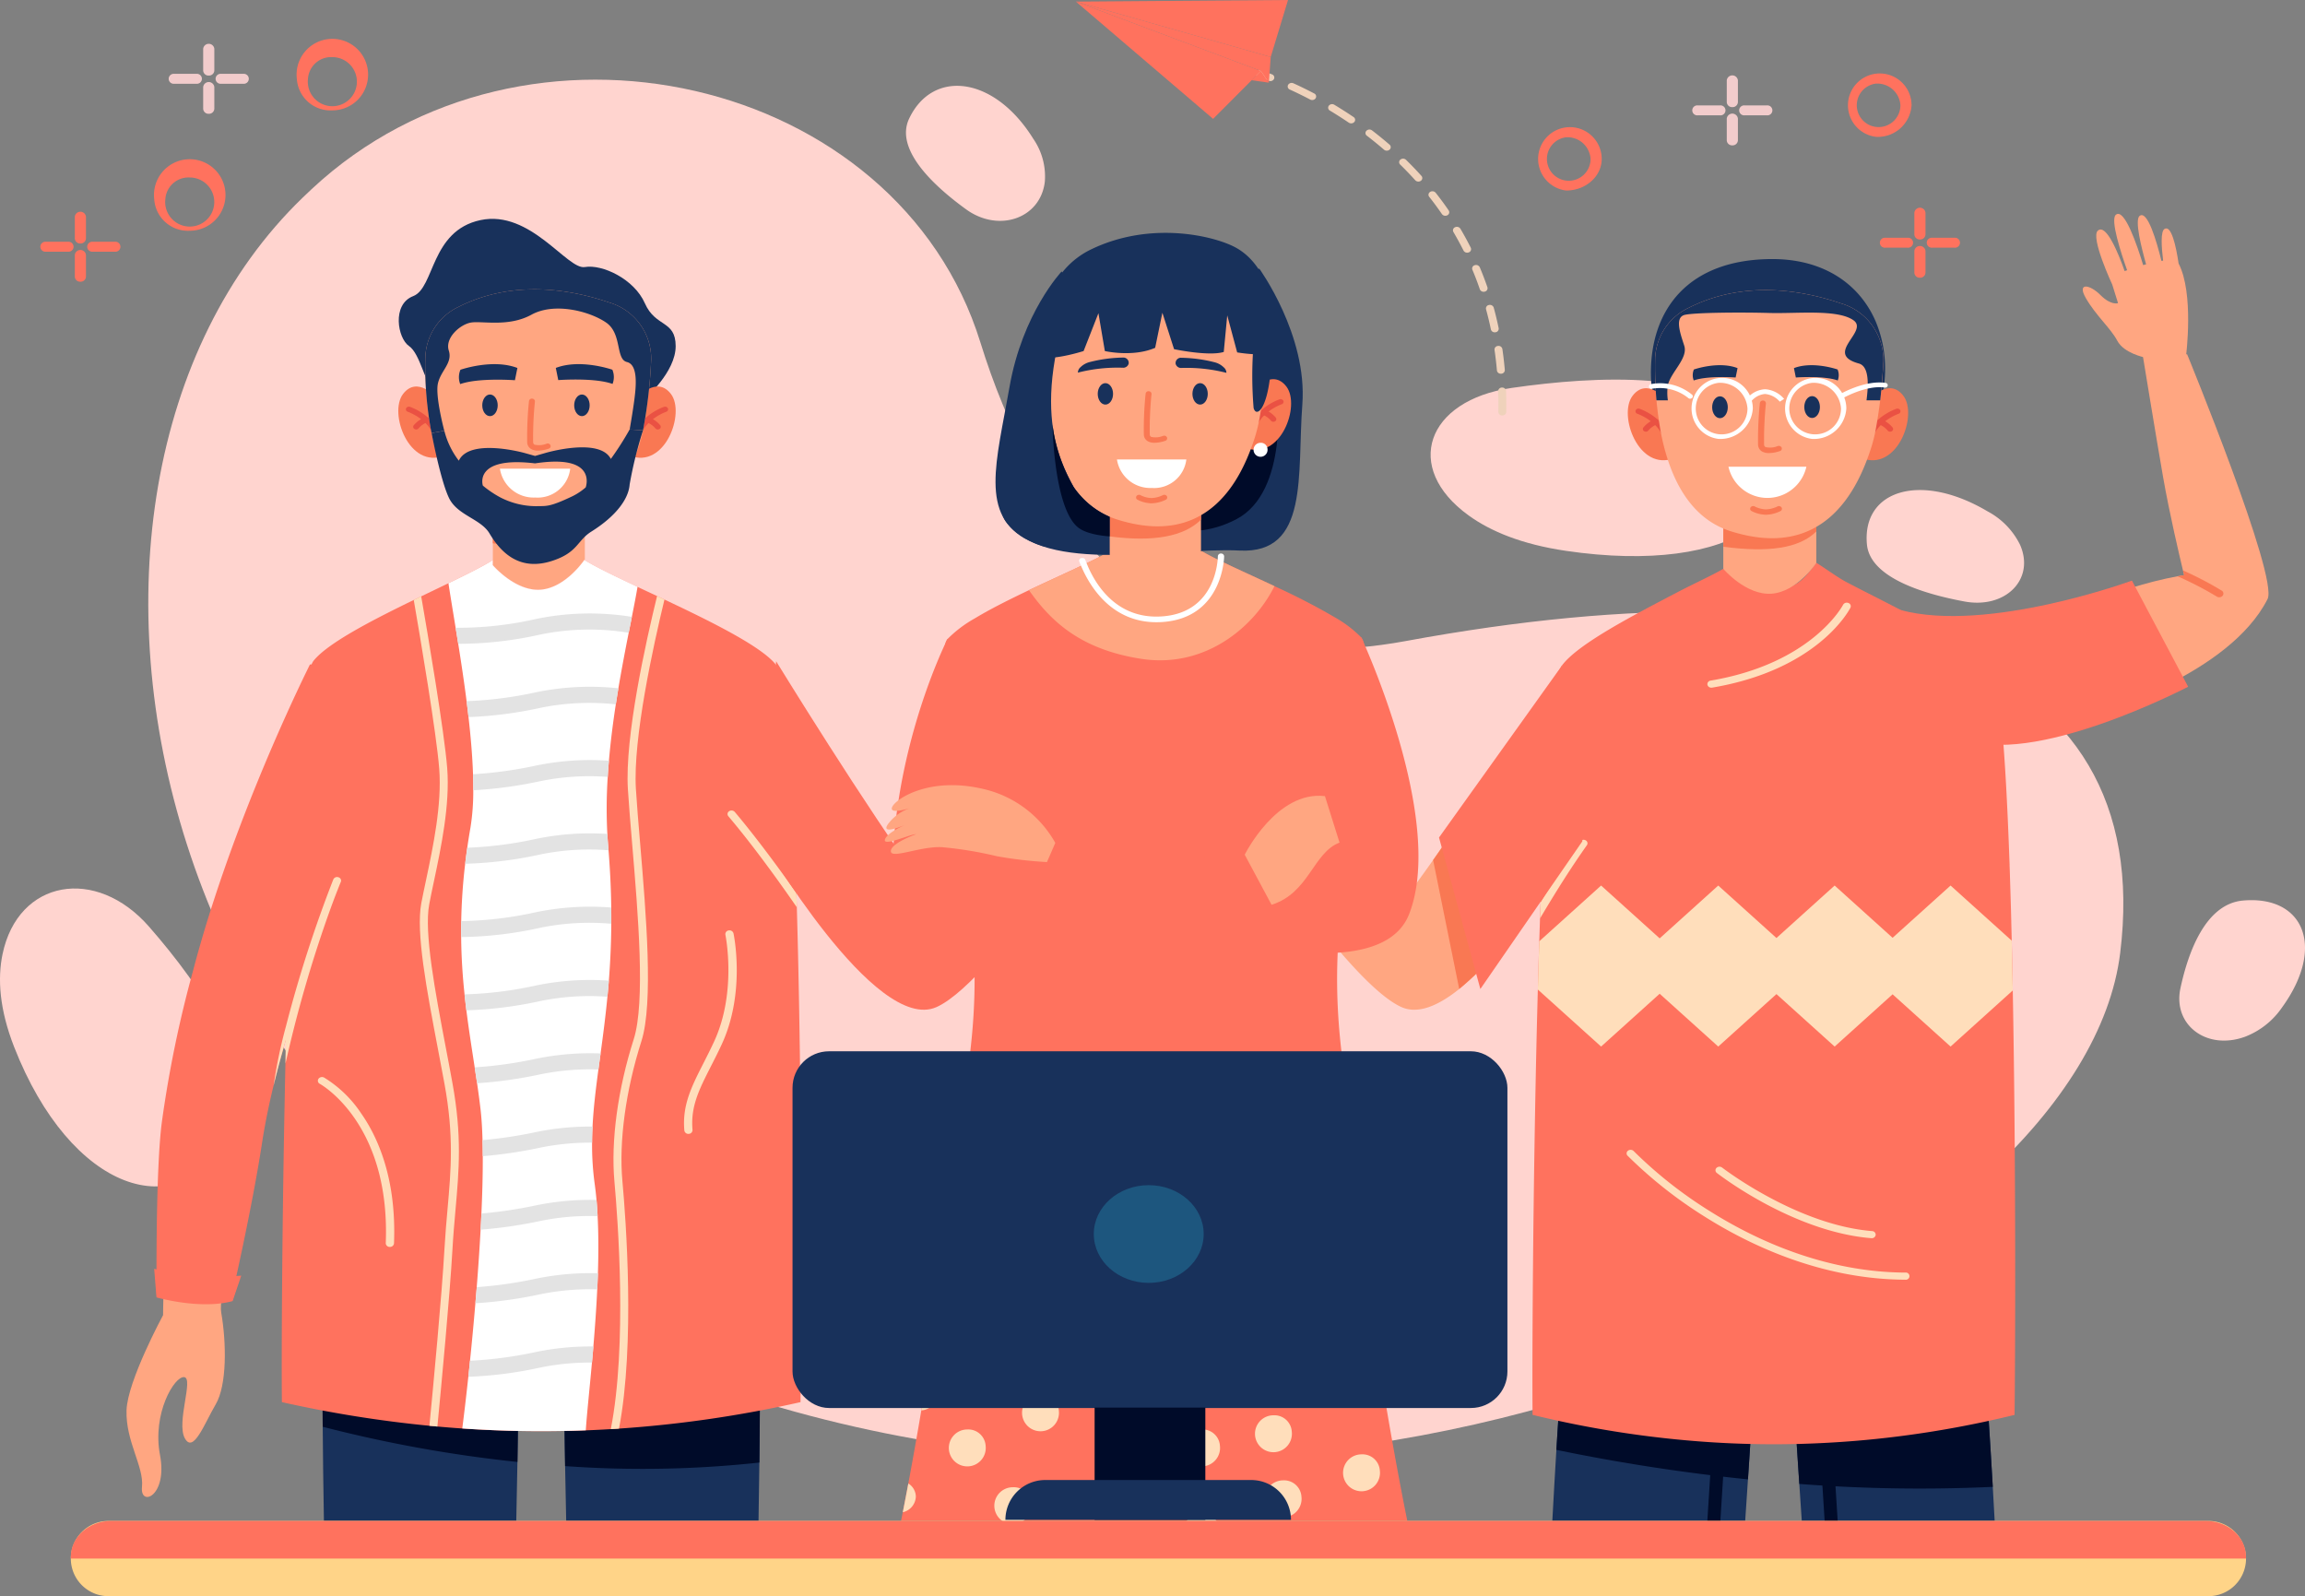 <svg xmlns="http://www.w3.org/2000/svg" width="339.63" height="235.185" viewBox="0 0 339.63 235.185">
  <rect x="0" y="0" width="339.63" height="235.185" fill="#808080" stroke="none"/>
  <g id="team" transform="translate(-31.453 -85.328)">
    <g id="Group_1538" data-name="Group 1538" transform="translate(31.453 97.066)">
      <path id="Path_652" data-name="Path 652" d="M182.089,140.965c-12.18-39.289-67.067-51.946-98.523-22.583q-.678.633-1.354,1.286C37.116,163.257,58.42,270.675,152.534,297.9s192.005-22.491,197.5-66.934-37.921-58.408-105.3-45.98C206.667,192.007,189.671,165.423,182.089,140.965Z" transform="translate(-37.637 -102.264)" fill="#ffd4cf"/>
      <path id="Path_653" data-name="Path 653" d="M313.853,167.259c-12.592,1.823-16.082,11.743-6.359,18.78,3.214,2.326,7.8,4.259,14.34,5.223,24.905,3.674,38.122-6.124,28.138-18.827C343.811,164.593,326.331,165.452,313.853,167.259Z" transform="translate(-91.111 -121.839)" fill="#ffd4cf"/>
      <path id="Path_654" data-name="Path 654" d="M53.418,279.853c-7.828-8.958-19.294-6.933-21.587,4.027-.758,3.622-.469,8.13,1.708,13.7,8.3,21.2,24.3,26.828,32.061,12.952C70.393,301.964,61.177,288.729,53.418,279.853Z" transform="translate(-31.453 -155.048)" fill="#ffd4cf"/>
      <path id="Path_655" data-name="Path 655" d="M443.61,289.676c-1.16,5.4,3.854,9.224,9.536,7.143a11.705,11.705,0,0,0,5.457-4.344c6.419-8.88,3.168-16.5-5.77-15.716C447.317,277.243,444.76,284.325,443.61,289.676Z" transform="translate(-122.332 -155.808)" fill="#ffd4cf"/>
      <path id="Path_656" data-name="Path 656" d="M398.737,205.931c6.052,1.123,10.438-3.269,8.2-8.356a11.13,11.13,0,0,0-4.793-4.926c-9.875-5.858-18.5-3.1-17.769,4.862C384.82,202.424,392.739,204.818,398.737,205.931Z" transform="translate(-109.293 -129.045)" fill="#ffd4cf"/>
      <path id="Path_657" data-name="Path 657" d="M211.583,121.771c4.792,3.474,10.959,1.369,11.6-4.065a9.745,9.745,0,0,0-1.705-6.334c-5.735-9.243-14.817-10.319-18.292-2.954C201.042,112.962,206.834,118.329,211.583,121.771Z" transform="translate(-69.234 -102.666)" fill="#ffd4cf"/>
    </g>
    <g id="Group_1573" data-name="Group 1573" transform="translate(50.092 117.571)">
      <g id="Group_1539" data-name="Group 1539" transform="translate(64.426 161.691)">
        <path id="Path_658" data-name="Path 658" d="M138.227,387.239c.043,2.613.1,5.332.16,8.082h28.339c.054-3.01.1-5.9.126-8.6.086-7.335.1-13.37.089-17.122,0-2.661-.016-4.17-.016-4.17l-28.9-.272s0,2.22.023,5.85C138.068,375.041,138.119,380.818,138.227,387.239Z" transform="translate(-138.027 -365.155)" fill="#18315b"/>
        <path id="Path_659" data-name="Path 659" d="M138.056,372.973c.019,4.036.069,9.813.177,16.235a159.628,159.628,0,0,0,28.626-.521c.086-7.334.1-13.37.089-17.122Z" transform="translate(-138.033 -367.123)" fill="#000b29"/>
      </g>
      <g id="Group_1540" data-name="Group 1540" transform="translate(28.872 161.691)">
        <path id="Path_660" data-name="Path 660" d="M92.449,381.445c.032,4.107.087,8.813.178,13.876h28.342c.07-2.964.126-5.893.172-8.691.1-6.005.149-11.412.174-15.3.022-3.825.022-6.176.022-6.176l-28.91.272s-.023,2.726-.016,7.312C92.412,375.164,92.424,378.107,92.449,381.445Z" transform="translate(-92.41 -365.155)" fill="#18315b"/>
        <path id="Path_661" data-name="Path 661" d="M92.412,375.475c0,2.425.012,5.368.037,8.706a196.615,196.615,0,0,0,28.693,5.185c.1-6.005.149-11.412.174-15.3Z" transform="translate(-92.411 -367.891)" fill="#000b29"/>
      </g>
      <g id="Group_1549" data-name="Group 1549" transform="translate(40.049)">
        <path id="Path_662" data-name="Path 662" d="M143.1,158.347s4.554-3.9,4.539-7.751-2.959-2.714-4.539-6.3-6.274-5.777-8.849-5.339-8.01-8.491-15.382-6.915-6.731,9.979-9.906,11.2-2.29,6.215-.616,7.353,2.381,5.71,3.323,5.607S143.1,158.347,143.1,158.347Z" transform="translate(-106.77 -131.852)" fill="#18315b"/>
        <g id="Group_1543" data-name="Group 1543" transform="translate(0 24.703)">
          <path id="Path_663" data-name="Path 663" d="M112.433,169.2s-2.863-3.395-4.992-.588.882,11.1,6.093,9.073Z" transform="translate(-106.751 -167.496)" fill="#f97853"/>
          <g id="Group_1541" data-name="Group 1541" transform="translate(1.118 2.972)">
            <path id="Path_664" data-name="Path 664" d="M112.713,176.436a.437.437,0,0,1-.424-.286c-.807-2.559-3.79-3.6-3.82-3.607a.38.38,0,0,1-.255-.505.458.458,0,0,1,.567-.227c.14.046,3.426,1.181,4.356,4.129a.389.389,0,0,1-.3.483A.507.507,0,0,1,112.713,176.436Z" transform="translate(-108.185 -171.785)" fill="#ea5143"/>
          </g>
          <g id="Group_1542" data-name="Group 1542" transform="translate(2.195 4.51)">
            <path id="Path_665" data-name="Path 665" d="M110.007,175.828a.481.481,0,0,1-.239-.062.367.367,0,0,1-.132-.541,3.927,3.927,0,0,1,1.653-1.185.464.464,0,0,1,.582.2.376.376,0,0,1-.222.517,3.13,3.13,0,0,0-1.273.894A.455.455,0,0,1,110.007,175.828Z" transform="translate(-109.567 -174.004)" fill="#ea5143"/>
          </g>
        </g>
        <g id="Group_1547" data-name="Group 1547" transform="translate(34.088 24.703)">
          <path id="Path_666" data-name="Path 666" d="M151.587,169.2s2.863-3.395,4.992-.588-.882,11.1-6.093,9.073Z" transform="translate(-150.486 -167.496)" fill="#f97853"/>
          <g id="Group_1544" data-name="Group 1544" transform="translate(0.697 2.972)">
            <path id="Path_667" data-name="Path 667" d="M151.821,176.436a.437.437,0,0,0,.424-.286c.807-2.559,3.79-3.6,3.82-3.607a.38.38,0,0,0,.255-.505.458.458,0,0,0-.567-.227c-.14.046-3.426,1.181-4.357,4.129a.389.389,0,0,0,.306.483A.507.507,0,0,0,151.821,176.436Z" transform="translate(-151.38 -171.785)" fill="#ea5143"/>
          </g>
          <g id="Group_1546" data-name="Group 1546" transform="translate(2.245 4.51)">
            <g id="Group_1545" data-name="Group 1545">
              <path id="Path_668" data-name="Path 668" d="M155.269,175.828a.481.481,0,0,0,.238-.062.367.367,0,0,0,.132-.541,3.927,3.927,0,0,0-1.653-1.185.464.464,0,0,0-.582.2.376.376,0,0,0,.222.517,3.124,3.124,0,0,1,1.272.894A.457.457,0,0,0,155.269,175.828Z" transform="translate(-153.366 -174.004)" fill="#ea5143"/>
            </g>
          </g>
        </g>
        <path id="Path_669" data-name="Path 669" d="M138.175,192.339v8.245s-2.765,4.2-6.5,4.485-7.055-3.615-7.055-3.615v-8.535Z" transform="translate(-110.691 -150.418)" fill="#ffa681"/>
        <path id="Path_670" data-name="Path 670" d="M138.175,192.339V196c-2.51,2.476-6.966,3.094-13.56,2.229v-5.307Z" transform="translate(-110.691 -150.418)" fill="#f97853"/>
        <path id="Path_671" data-name="Path 671" d="M145.135,157.2a71.671,71.671,0,0,1-1.2,10.414c-.171.8-.366,1.551-.581,2.225-1.952,6.075-6.832,16.494-20.5,12.154-6.035-1.916-8.832-7.892-10.079-13.971a52.4,52.4,0,0,1-.912-11.28,8.519,8.519,0,0,1,4.912-7.325c8.065-4.065,16.575-2.55,22.178-.634A8.614,8.614,0,0,1,145.135,157.2Z" transform="translate(-107.876 -136.454)" fill="#ffa681"/>
        <path id="Path_672" data-name="Path 672" d="M113.04,177.166s1.326,7.024,2.578,9.584,4.676,3.043,5.96,5.208c1.832,3.085,4.626,5.531,9.22,4.04,3.823-1.24,3.65-2.978,5.792-4.323,3.669-2.3,5.488-4.839,5.636-6.94a60.268,60.268,0,0,1,1.97-7.978l-1.97-.123a44.415,44.415,0,0,1-2.773,4.343c-1.657-3.235-9.639-.882-9.639-.882l-1.525.439-1.565-.439s-8.076-2.253-9.671,1.14a12.1,12.1,0,0,1-2.132-4.406Zm15.25,4.464c9.155-1.4,7.519,3.369,7.46,3.539v0l0,0a9.062,9.062,0,0,1-1.882,1.268c-3.547,1.7-3.931,1.447-5.33,1.5a11.556,11.556,0,0,1-5.38-1.3,15.247,15.247,0,0,1-2.563-1.733S119.153,180.535,128.29,181.63Z" transform="translate(-108.138 -145.598)" fill="#18315b"/>
        <path id="Path_673" data-name="Path 673" d="M124.9,170.794c0,.88-.511,1.594-1.139,1.594s-1.139-.714-1.139-1.594.51-1.593,1.139-1.593S124.9,169.914,124.9,170.794Z" transform="translate(-110.252 -143.316)" fill="#18315b"/>
        <path id="Path_674" data-name="Path 674" d="M142.28,170.794c0,.88-.511,1.594-1.14,1.594S140,171.674,140,170.794s.511-1.593,1.139-1.593S142.28,169.914,142.28,170.794Z" transform="translate(-114.085 -143.316)" fill="#18315b"/>
        <path id="Path_675" data-name="Path 675" d="M144.859,163.566s-4.708-1.654-8.333-.262l.362,1.792s5.32-.4,8,.566A2.786,2.786,0,0,0,144.859,163.566Z" transform="translate(-113.319 -141.335)" fill="#18315b"/>
        <path id="Path_676" data-name="Path 676" d="M118.433,163.575s4.743-1.667,8.394-.264l-.365,1.806s-5.36-.4-8.061.57A2.806,2.806,0,0,1,118.433,163.575Z" transform="translate(-109.279 -141.336)" fill="#18315b"/>
        <g id="Group_1548" data-name="Group 1548" transform="translate(18.951 26.495)">
          <path id="Path_677" data-name="Path 677" d="M132.7,177.743a5.188,5.188,0,0,0,1.595-.3.378.378,0,0,0,.241-.511.461.461,0,0,0-.574-.215,2.948,2.948,0,0,1-1.767.148.419.419,0,0,1-.217-.365,52.907,52.907,0,0,1,.266-6,.407.407,0,0,0-.4-.422.426.426,0,0,0-.475.358,51.774,51.774,0,0,0-.264,6.144,1.189,1.189,0,0,0,.641.956A2.041,2.041,0,0,0,132.7,177.743Z" transform="translate(-131.065 -170.081)" fill="#f97853"/>
        </g>
        <path id="Path_678" data-name="Path 678" d="M125.962,184.973a5.02,5.02,0,0,0,5.189,4.248,4.836,4.836,0,0,0,5.168-4.248Z" transform="translate(-110.988 -148.157)" fill="#fff"/>
        <path id="Path_679" data-name="Path 679" d="M145.135,157.2a71.671,71.671,0,0,1-1.2,10.414l-1.969-.124s.477-2.7.7-4.467.595-5.057-1.1-5.468-.7-4.166-3.045-5.8-7.563-3.071-11.025-1.175-7.4.846-9,1.175-3.766,2.284-3.18,4.113-1.171,2.938-1.6,4.829.938,6.984.938,6.984l-1.881.337a52.4,52.4,0,0,1-.912-11.28,8.519,8.519,0,0,1,4.912-7.325c8.065-4.065,16.575-2.55,22.178-.634A8.614,8.614,0,0,1,145.135,157.2Z" transform="translate(-107.876 -136.454)" fill="#18315b"/>
      </g>
      <g id="Group_1570" data-name="Group 1570" transform="translate(22.873 50.264)">
        <g id="Group_1550" data-name="Group 1550">
          <path id="Path_680" data-name="Path 680" d="M161.153,328.466a174.707,174.707,0,0,1-26.744,3.9c-.4.026-.805.053-1.21.077q-1.839.11-3.677.182a170.651,170.651,0,0,1-18.2-.274q-1.836-.126-3.669-.292c-.391-.033-.782-.07-1.175-.11a177.465,177.465,0,0,1-21.739-3.485c-.072-5.939.01-24.715.42-45.077.048-2.447.1-4.917.161-7.391.642-26.836,1.882-54.076,4.111-56.8,2.137-2.611,8.579-5.93,14.737-8.924l1.1-.532c1.384-.669,2.738-1.317,4.011-1.932,2.729-1.32,5.082-2.494,6.536-3.4v.746s3.316,3.9,7.052,3.614c3.406-.261,6-3.759,6.44-4.386,1.606,1.006,4.493,2.393,7.838,3.965.931.439,1.894.888,2.876,1.351q.541.254,1.09.514c6.811,3.212,14.153,6.833,16.358,9.525a3.159,3.159,0,0,1,.472.99c1.3,3.927,2.114,16.958,2.606,32.738l.006.171c.022.638.039,1.281.057,1.927,0,.084.005.17.008.255.161,5.536.283,11.363.377,17.218.008.464.018.929.023,1.394,0,.234.006.465.008.7q.033,1.73.048,3.453.02,1.27.034,2.54C161.352,302.28,161.252,322.244,161.153,328.466Z" transform="translate(-84.714 -204.378)" fill="#ff725e"/>
        </g>
        <g id="Group_1551" data-name="Group 1551" transform="translate(65.681 36.913)">
          <path id="Path_681" data-name="Path 681" d="M179.2,271.906c-2.145-3.115-4.447-6.294-6.616-9.105-.005-.008-.012-.015-.016-.021-.911-1.18-1.8-2.295-2.64-3.314a.4.4,0,0,0-.044-.052c-.263-.32-.525-.631-.779-.933a.558.558,0,0,1-.093-.164l0,0a.491.491,0,0,1,.21-.568.64.64,0,0,1,.829.1c2.6,3.07,5.937,7.482,9.087,11.96l.006.171C179.163,270.617,179.18,271.261,179.2,271.906Z" transform="translate(-168.984 -257.64)" fill="#ffdebb"/>
        </g>
        <path id="Path_682" data-name="Path 682" d="M177.58,225.907s13.441,21.9,21.634,32.994c0,0,4.659-3.806,10.719-8.9,6.57-5.521,15.556-14.747,15.556-14.747l4.973,5.244s-20.19,32.307-29.246,36.366-25.743-24.677-25.743-24.677Z" transform="translate(-104.734 -210.986)" fill="#ff725e"/>
        <g id="Group_1552" data-name="Group 1552" transform="translate(5.322 76.187)">
          <path id="Path_683" data-name="Path 683" d="M102.156,339.34h-.022a.571.571,0,0,1-.586-.559c.7-17.683-9.607-23.412-9.711-23.468a.508.508,0,0,1-.208-.741.652.652,0,0,1,.832-.187,17.591,17.591,0,0,1,5.481,5.307c2.41,3.444,5.2,9.559,4.821,19.128A.581.581,0,0,1,102.156,339.34Z" transform="translate(-91.542 -314.308)" fill="#ffdebb"/>
        </g>
        <g id="Group_1553" data-name="Group 1553" transform="translate(59.275 54.579)">
          <path id="Path_684" data-name="Path 684" d="M161.418,313.111a.585.585,0,0,1-.606-.5c-.326-3.724,1.054-6.44,2.8-9.879.511-1.006,1.04-2.046,1.581-3.213,3.389-7.31,1.686-15.667,1.668-15.751a.548.548,0,0,1,.486-.631.606.606,0,0,1,.709.432c.075.354,1.786,8.759-1.739,16.362-.549,1.183-1.081,2.232-1.6,3.246-1.74,3.426-3,5.9-2.7,9.35a.565.565,0,0,1-.559.581Z" transform="translate(-160.765 -283.129)" fill="#ffdebb"/>
        </g>
        <g id="Group_1566" data-name="Group 1566" transform="translate(24.565)">
          <path id="Path_685" data-name="Path 685" d="M116.231,207.805c.26,1.741.641,4,1.057,6.565.127.762.254,1.552.384,2.363.422,2.65.859,5.533,1.231,8.448.1.782.195,1.568.283,2.35.328,2.886.576,5.754.665,8.418q.044,1.21.035,2.358a33.4,33.4,0,0,1-.41,5.5q-.267,1.516-.472,2.964-.173,1.2-.31,2.363c-.355,3.007-.532,5.806-.582,8.446q-.022,1.2-.009,2.355c.027,3,.218,5.788.5,8.446.083.8.175,1.578.269,2.35.363,2.9.807,5.669,1.223,8.4q.181,1.175.354,2.342c.181,1.25.352,2.5.5,3.758.157,1.334.256,2.894.3,4.624.023.757.035,1.547.038,2.363.012,2.587-.062,5.452-.2,8.448q-.053,1.174-.118,2.376c-.15,2.783-.348,5.646-.57,8.471q-.1,1.193-.2,2.374c-.246,2.941-.517,5.806-.792,8.471-.083.809-.165,1.6-.248,2.366-.316,2.933-.623,5.541-.892,7.62a170.292,170.292,0,0,0,18.2.273c.142-2.214.528-5.785.91-9.989.071-.769.139-1.562.207-2.371.228-2.673.434-5.531.57-8.414.039-.79.071-1.584.1-2.374.091-2.878.094-5.738-.044-8.419-.041-.814-.094-1.609-.165-2.384-.071-.793-.157-1.565-.26-2.311a41.985,41.985,0,0,1-.39-6.129c0-.793.026-1.58.068-2.371.139-2.742.475-5.488.865-8.405.1-.775.213-1.563.322-2.366.352-2.595.718-5.346,1.007-8.359.077-.772.145-1.562.21-2.371.2-2.584.337-5.359.358-8.385q.008-1.17-.009-2.39c-.032-2.618-.156-5.42-.4-8.437-.021-.268-.041-.539-.065-.812-.044-.527-.083-1.06-.109-1.593a71.279,71.279,0,0,1,.059-8.406q.071-1.189.175-2.379c.245-2.826.6-5.625,1.016-8.308q.181-1.2.378-2.366c.5-2.941,1.03-5.709,1.521-8.182.163-.814.319-1.6.467-2.343.334-1.67.623-3.159.836-4.42-3.346-1.573-6.231-2.959-7.838-3.965-.44.627-3.033,4.125-6.44,4.386-3.736.288-7.052-3.614-7.052-3.614V204.4C121.313,205.31,118.96,206.484,116.231,207.805Z" transform="translate(-116.231 -204.378)" fill="#fff"/>
          <g id="Group_1565" data-name="Group 1565" transform="translate(1.057 7.885)">
            <g id="Group_1554" data-name="Group 1554">
              <path id="Path_686" data-name="Path 686" d="M117.587,217.862c.127.762.254,1.552.384,2.363A55.225,55.225,0,0,0,130,218.873a35.948,35.948,0,0,1,13.091-.276c.163-.814.319-1.6.467-2.343a38.93,38.93,0,0,0-14.155.318A51.67,51.67,0,0,1,117.587,217.862Z" transform="translate(-117.587 -215.755)" fill="#e3e3e3"/>
            </g>
            <g id="Group_1555" data-name="Group 1555" transform="translate(1.616 10.797)">
              <path id="Path_687" data-name="Path 687" d="M119.66,233.454c.1.782.195,1.568.283,2.35a59.836,59.836,0,0,0,10.517-1.349,35.889,35.889,0,0,1,11.192-.528q.181-1.2.378-2.366a39.141,39.141,0,0,0-12.167.591A57.163,57.163,0,0,1,119.66,233.454Z" transform="translate(-119.66 -231.333)" fill="#e3e3e3"/>
            </g>
            <g id="Group_1556" data-name="Group 1556" transform="translate(2.563 21.597)">
              <path id="Path_688" data-name="Path 688" d="M120.876,249.007q.044,1.21.035,2.358a62.241,62.241,0,0,0,9.817-1.326,36.069,36.069,0,0,1,10-.641q.071-1.189.175-2.379a39.274,39.274,0,0,0-10.774.717A60.489,60.489,0,0,1,120.876,249.007Z" transform="translate(-120.876 -246.917)" fill="#e3e3e3"/>
            </g>
            <g id="Group_1557" data-name="Group 1557" transform="translate(1.406 32.398)">
              <path id="Path_689" data-name="Path 689" d="M119.391,266.981a58.583,58.583,0,0,0,11.009-1.358,36,36,0,0,1,10.118-.63c-.021-.268-.041-.539-.065-.812-.044-.527-.083-1.06-.109-1.593a39.228,39.228,0,0,0-10.54.733,57.32,57.32,0,0,1-10.1,1.3Q119.528,265.819,119.391,266.981Z" transform="translate(-119.391 -262.502)" fill="#e3e3e3"/>
            </g>
            <g id="Group_1558" data-name="Group 1558" transform="translate(0.81 43.199)">
              <path id="Path_690" data-name="Path 690" d="M118.632,282.564a56.5,56.5,0,0,0,11.6-1.358,36.082,36.082,0,0,1,10.522-.6q.008-1.169-.009-2.39a39.277,39.277,0,0,0-11.11.69,54.327,54.327,0,0,1-10.994,1.306Q118.618,281.41,118.632,282.564Z" transform="translate(-118.626 -278.086)" fill="#e3e3e3"/>
            </g>
            <g id="Group_1559" data-name="Group 1559" transform="translate(1.311 53.999)">
              <path id="Path_691" data-name="Path 691" d="M119.269,295.793c.083.8.175,1.578.269,2.35a59.03,59.03,0,0,0,10.835-1.353,36.013,36.013,0,0,1,9.955-.649c.077-.772.145-1.562.21-2.371a39.2,39.2,0,0,0-10.761.717A56.137,56.137,0,0,1,119.269,295.793Z" transform="translate(-119.269 -293.669)" fill="#e3e3e3"/>
            </g>
            <g id="Group_1560" data-name="Group 1560" transform="translate(2.803 64.799)">
              <path id="Path_692" data-name="Path 692" d="M121.183,311.329q.181,1.175.354,2.342a64.132,64.132,0,0,0,9.259-1.3,36.207,36.207,0,0,1,8.626-.724c.1-.775.213-1.563.322-2.366a39.433,39.433,0,0,0-9.545.787A61.653,61.653,0,0,1,121.183,311.329Z" transform="translate(-121.183 -309.252)" fill="#e3e3e3"/>
            </g>
            <g id="Group_1561" data-name="Group 1561" transform="translate(3.96 75.6)">
              <path id="Path_693" data-name="Path 693" d="M122.668,326.837c.023.757.035,1.547.038,2.363a66.573,66.573,0,0,0,8.417-1.245,36.553,36.553,0,0,1,7.693-.746c0-.793.026-1.58.068-2.371a39.66,39.66,0,0,0-8.358.816A65.989,65.989,0,0,1,122.668,326.837Z" transform="translate(-122.668 -324.838)" fill="#e3e3e3"/>
            </g>
            <g id="Group_1562" data-name="Group 1562" transform="translate(3.683 86.401)">
              <path id="Path_694" data-name="Path 694" d="M122.312,344.809a66.559,66.559,0,0,0,8.733-1.269,36.168,36.168,0,0,1,8.508-.722c-.041-.814-.094-1.609-.165-2.384a39.563,39.563,0,0,0-8.94.8,64.946,64.946,0,0,1-8.018,1.195Q122.377,343.606,122.312,344.809Z" transform="translate(-122.312 -340.421)" fill="#e3e3e3"/>
            </g>
            <g id="Group_1563" data-name="Group 1563" transform="translate(2.915 97.198)">
              <path id="Path_695" data-name="Path 695" d="M121.327,360.436a63.771,63.771,0,0,0,9.5-1.313,36.333,36.333,0,0,1,8.457-.73c.039-.79.071-1.584.1-2.374a39.5,39.5,0,0,0-9.15.8,62.224,62.224,0,0,1-8.705,1.242Q121.427,359.256,121.327,360.436Z" transform="translate(-121.327 -356.001)" fill="#e3e3e3"/>
            </g>
            <g id="Group_1564" data-name="Group 1564" transform="translate(1.875 108)">
              <path id="Path_696" data-name="Path 696" d="M119.993,376.057a59.933,59.933,0,0,0,10.54-1.35,36.25,36.25,0,0,1,7.681-.746c.071-.769.139-1.562.207-2.371a39.515,39.515,0,0,0-8.485.814,59,59,0,0,1-9.7,1.287C120.158,374.5,120.076,375.291,119.993,376.057Z" transform="translate(-119.993 -371.587)" fill="#e3e3e3"/>
            </g>
          </g>
        </g>
        <g id="Group_1569" data-name="Group 1569" transform="translate(19.453 5.315)">
          <g id="Group_1567" data-name="Group 1567" transform="translate(29.032)">
            <path id="Path_697" data-name="Path 697" d="M146.921,334.8c.4-.024.806-.05,1.211-.076,2.392-12.5,1.012-30.86.5-36.485-.532-5.84.49-13.35,2.8-20.6,1.795-5.63.694-18.683-.189-29.171-.248-2.944-.484-5.725-.623-8.01-.452-7.384,2.554-21.049,4.211-27.9l-1.09-.514c-1.66,6.78-4.775,20.756-4.3,28.471.142,2.295.378,5.081.626,8.03.878,10.407,1.97,23.355.234,28.8-2.351,7.366-3.387,15.01-2.844,20.971C147.966,303.955,149.354,322.425,146.921,334.8Z" transform="translate(-146.921 -212.047)" fill="#ffdebb"/>
          </g>
          <g id="Group_1568" data-name="Group 1568" transform="translate(0 0.044)">
            <path id="Path_698" data-name="Path 698" d="M114.2,283.938c1.406,7.689.963,12.684.449,18.463-.165,1.87-.337,3.8-.458,5.933-.375,6.691-1.648,20.164-2.212,25.991.393.04.783.076,1.175.11.564-5.827,1.84-19.335,2.217-26.05.118-2.117.29-4.041.455-5.9.517-5.848.966-10.9-.464-18.715-.3-1.678-.629-3.379-.951-5.073-1.592-8.38-3.24-17.045-2.46-21.2.189-1.013.431-2.164.691-3.382,1.058-5.01,2.377-11.244,1.961-16.653-.413-5.362-2.885-19.882-3.833-25.354-.366.176-.732.355-1.1.533.989,5.723,3.355,19.684,3.756,24.892.405,5.275-.9,11.438-1.943,16.389-.26,1.223-.505,2.379-.7,3.4-.809,4.325.779,12.688,2.463,21.546C113.573,280.564,113.895,282.263,114.2,283.938Z" transform="translate(-109.672 -212.111)" fill="#ffdebb"/>
          </g>
        </g>
      </g>
      <g id="Group_1572" data-name="Group 1572" transform="translate(0 65.66)">
        <path id="Path_699" data-name="Path 699" d="M78.978,238.59s-12.032,35.678-15.012,48.392-3.21,39.147-3.21,39.147-5.259,9.709-5.384,14.03c-.132,4.606,2.587,8.271,2.277,11.286s3.817,1.378,2.652-4.728,2.142-11.636,3.569-11.458-1.181,6.666.087,9,2.909-2.2,4.54-4.96c1.694-2.862,1.6-9.107.825-13.564s8.316-31.533,8.36-39.378l11.507-34.576S85.385,237.35,78.978,238.59Z" transform="translate(-55.367 -230.252)" fill="#ffa681"/>
        <path id="Path_700" data-name="Path 700" d="M91.912,247.256a83.75,83.75,0,0,1-3.676,11.181v0c-.157.417-.316.843-.475,1.276a.366.366,0,0,0-.023.061c-.461,1.232-.942,2.521-1.439,3.855l-.009.024c-2.04,5.509-4.3,11.812-6.2,18.287-.652,2.216-1.261,4.456-1.8,6.688-.691,2.85-1.276,5.691-1.7,8.472-1.539,10.017-4.479,22.706-4.479,22.706-4.315,1.575-11.06-.5-11.06-.5s-.175-18.274.789-25.374a171.381,171.381,0,0,1,4.583-22.2c5.168-19.744,14.264-39.063,16.759-44.187.2-.41.355-.727.464-.947H85.79C90.016,228.98,93.014,241.08,91.912,247.256Z" transform="translate(-56.618 -226.593)" fill="#ff725e"/>
        <path id="Path_701" data-name="Path 701" d="M60.6,355.085l.338,4.205s6.413,1.853,11.22.548l1.271-3.751A39.991,39.991,0,0,1,60.6,355.085Z" transform="translate(-56.522 -266.034)" fill="#ff725e"/>
        <g id="Group_1571" data-name="Group 1571" transform="translate(21.675 31.323)">
          <path id="Path_702" data-name="Path 702" d="M93.119,272.31v0a.5.5,0,0,1-.035.181c-.145.355-.293.72-.44,1.1a.368.368,0,0,0-.023.061c-.473,1.192-.954,2.489-1.439,3.855l-.009.024a188.871,188.871,0,0,0-6.243,21.74c.012-1.148.026-2.3.048-3.454-.652,2.216-1.261,4.456-1.8,6.688a72.555,72.555,0,0,1,1.833-8.781,188.632,188.632,0,0,1,6.964-21.588.614.614,0,0,1,.759-.313A.528.528,0,0,1,93.119,272.31Z" transform="translate(-83.176 -271.789)" fill="#ffdebb"/>
        </g>
      </g>
    </g>
    <g id="Group_1610" data-name="Group 1610" transform="translate(208.704 116.842)">
      <g id="Group_1577" data-name="Group 1577" transform="translate(87.028 173.02)">
        <g id="Group_1575" data-name="Group 1575">
          <g id="Group_1574" data-name="Group 1574">
            <path id="Path_703" data-name="Path 703" d="M371.731,400.015h28.421c-.094-1.753-.187-3.433-.278-5.02-.5-8.653-.917-14.546-.917-14.546l-23.113.913-1.917.078-3.4.135s.328,5.269.839,12.988C371.479,396.269,371.6,398.1,371.731,400.015Z" transform="translate(-370.527 -380.449)" fill="#18315b"/>
          </g>
        </g>
        <path id="Path_704" data-name="Path 704" d="M373.927,381.439l-3.4.135s.328,5.269.839,12.988a232.1,232.1,0,0,0,28.508.432c-.5-8.653-.917-14.546-.917-14.546l-23.113.913Z" transform="translate(-370.527 -380.449)" fill="#000b29"/>
        <g id="Group_1576" data-name="Group 1576" transform="translate(3.398 0.914)">
          <path id="Path_705" data-name="Path 705" d="M377.984,400.42c-.52-8.01-.945-14.853-1.18-18.652l-1.917.077c.233,3.782.657,10.593,1.175,18.575Z" transform="translate(-374.887 -381.768)" fill="#000b29"/>
        </g>
      </g>
      <g id="Group_1581" data-name="Group 1581" transform="translate(51.472 173.02)">
        <g id="Group_1579" data-name="Group 1579">
          <g id="Group_1578" data-name="Group 1578">
            <path id="Path_706" data-name="Path 706" d="M353.33,400.015c.147-2.17.284-4.228.408-6.125.489-7.353.8-12.316.8-12.316l-3.689-.146-1.913-.077-22.831-.9s-.25,3.512-.594,9.094c-.182,2.975-.39,6.54-.6,10.473Z" transform="translate(-324.908 -380.449)" fill="#18315b"/>
          </g>
        </g>
        <path id="Path_707" data-name="Path 707" d="M325.678,389.542a279.665,279.665,0,0,0,28.23,4.348c.489-7.353.8-12.316.8-12.316l-3.689-.146-1.913-.077-22.831-.9S326.022,383.961,325.678,389.542Z" transform="translate(-325.078 -380.449)" fill="#000b29"/>
        <g id="Group_1580" data-name="Group 1580" transform="translate(22.843 0.903)">
          <path id="Path_708" data-name="Path 708" d="M356.136,400.415c.518-7.99.942-14.807,1.174-18.587l-1.913-.076c-.234,3.8-.66,10.645-1.18,18.663Z" transform="translate(-354.216 -381.752)" fill="#000b29"/>
        </g>
      </g>
      <g id="Group_1588" data-name="Group 1588" transform="translate(48.546 51.427)">
        <g id="Group_1583" data-name="Group 1583">
          <g id="Group_1582" data-name="Group 1582">
            <path id="Path_709" data-name="Path 709" d="M392.193,330.535a151.486,151.486,0,0,1-17.368,3.2q-3.021.377-6.037.625-4.07.335-8.137.449-6.727.183-13.456-.261a151.841,151.841,0,0,1-26.019-4.018c-.08-7.191.041-32.98.648-57.854.03-1.117.057-2.233.088-3.343,0-.236.012-.472.018-.708.005-.257.014-.514.022-.769.02-.789.043-1.576.065-2.358q.068-2.4.143-4.751.047-1.408.094-2.8c.005-.192.013-.383.02-.573q.033-.915.065-1.819v0c.008-.186.014-.374.022-.561.019-.555.041-1.107.061-1.654.019-.466.037-.925.055-1.387.672-16.779,1.654-30.015,3.06-31.88,2.385-3.164,10.508-7.363,17.042-10.781,2.327-1.216,5.107-2.48,6.7-3.419,2.32,1.661,4,3.162,7.443,3.059,3.848-.117,4.8-2.175,6.264-3.939.9.517,3.171,2.177,4.354,2.793,1.012.531,2.108,1.094,3.251,1.679,1.768.9,3.648,1.855,5.51,2.83,2.76,1.445,5.48,2.935,7.737,4.359a19.734,19.734,0,0,1,4.929,3.963c1.277,1.7,2.1,12.743,2.636,27.269.022.509.037,1.024.059,1.543,0,.062,0,.125,0,.19.022.528.04,1.069.054,1.611q.079,2.452.153,5c.01.358.02.719.026,1.079.008.271.018.543.019.811.018.7.035,1.4.053,2.106,0,.141.006.284.01.425.043,1.864.084,3.754.122,5.659q.018.836.031,1.675C392.417,294.147,392.3,322.808,392.193,330.535Z" transform="translate(-321.155 -205.003)" fill="#ff725e"/>
          </g>
        </g>
        <path id="Path_710" data-name="Path 710" d="M392.157,289.049l-9.167,8.269-8.542-7.7-8.539,7.7-8.573-7.731-8.577,7.731-8.63-7.782-8.632,7.782-9.319-8.4c.02-.789.043-1.576.065-2.358q.068-2.4.143-4.751l9.111-8.217,8.632,7.784,8.63-7.784,8.577,7.731,8.573-7.731,8.539,7.7,8.542-7.7L392,281.714c.043,1.864.084,3.754.122,5.659Q392.143,288.209,392.157,289.049Z" transform="translate(-321.381 -226.055)" fill="#ffdebb"/>
        <g id="Group_1584" data-name="Group 1584" transform="translate(13.873 86.477)">
          <path id="Path_711" data-name="Path 711" d="M380.033,348.917h0c-12.276-.048-22.753-5.015-29.382-9.173a65.1,65.1,0,0,1-11.556-9.1.485.485,0,0,1,.073-.739.641.641,0,0,1,.832.063,63.885,63.885,0,0,0,11.36,8.935c6.484,4.064,16.723,8.918,28.678,8.965a.529.529,0,1,1,0,1.05Z" transform="translate(-338.954 -329.78)" fill="#ffdebb"/>
        </g>
        <g id="Group_1585" data-name="Group 1585" transform="translate(26.97 88.966)">
          <path id="Path_712" data-name="Path 712" d="M376.083,343.563c-10.452-1.827-19.7-8.945-20.124-9.272a.486.486,0,0,1-.056-.741.644.644,0,0,1,.833-.05c.109.085,11,8.456,22.092,9.356a.543.543,0,0,1,.535.571.575.575,0,0,1-.642.475C377.836,343.831,376.955,343.716,376.083,343.563Z" transform="translate(-355.757 -333.371)" fill="#ffdebb"/>
        </g>
        <g id="Group_1586" data-name="Group 1586" transform="translate(25.773 5.86)">
          <path id="Path_713" data-name="Path 713" d="M354.811,225.982a.576.576,0,0,1-.579-.428.532.532,0,0,1,.47-.614c14.966-2.525,19.477-11.086,19.52-11.172a.623.623,0,0,1,.782-.263.5.5,0,0,1,.295.7c-.189.372-4.813,9.146-20.377,11.771A.663.663,0,0,1,354.811,225.982Z" transform="translate(-354.221 -213.459)" fill="#ffdebb"/>
        </g>
        <g id="Group_1587" data-name="Group 1587" transform="translate(1.12 40.795)">
          <path id="Path_714" data-name="Path 714" d="M329.573,264.5v0a.481.481,0,0,1-.08.168c-.224.32-.458.65-.691.987a.542.542,0,0,0-.035.056c-.749,1.076-1.528,2.252-2.332,3.494a.04.04,0,0,1-.014.021c-1.255,1.954-2.556,4.073-3.828,6.226q.033-.915.065-1.819v0c.008-.186.014-.374.022-.561,2.053-3.388,4.1-6.559,5.817-8.963a.639.639,0,0,1,.817-.162A.5.5,0,0,1,329.573,264.5Z" transform="translate(-322.592 -263.866)" fill="#ffdebb"/>
        </g>
      </g>
      <g id="Group_1591" data-name="Group 1591" transform="translate(101.659)">
        <path id="Path_715" data-name="Path 715" d="M425.813,213.349s19.138-5.47,24.8-16.637c1.638-3.234-11.856-36.071-11.856-36.071l-6.514.281s1.857,11.392,2.981,17.843c.926,5.3,2.421,11.642,2.924,13.729.11.453.171.7.171.7-.32.049-.64.1-.966.161-8.942,1.615-20.358,6.794-20.358,6.794Z" transform="translate(-395.409 -139.96)" fill="#ffa681"/>
        <g id="Group_1590" data-name="Group 1590" transform="translate(41.947 52.536)">
          <g id="Group_1589" data-name="Group 1589">
            <path id="Path_716" data-name="Path 716" d="M448.891,210.454a.665.665,0,0,0,.857-.12.5.5,0,0,0-.135-.761,49.78,49.78,0,0,0-5.7-2.97c.11.453.171.7.171.7-.32.049-.64.1-.966.161A50.064,50.064,0,0,1,448.891,210.454Z" transform="translate(-443.118 -206.603)" fill="#f97853"/>
          </g>
        </g>
        <path id="Path_717" data-name="Path 717" d="M390.42,213.1s-5.789,12.08,8.948,18.805c10.2,4.655,33.435-7.5,33.435-7.5l-8.284-15.639S403.261,216.566,390.42,213.1Z" transform="translate(-389.299 -154.732)" fill="#ff725e"/>
        <path id="Path_718" data-name="Path 718" d="M437.23,133.02c-.576.36-.458,2.578-.2,4.668l-.248.036c-.685-2.789-2.048-7.532-3.215-6.627-.764.593.259,4.683.956,7.129q-.216.059-.433.121c-.878-2.9-2.772-8.5-4.032-7.41-.841.726.773,5.651,1.669,8.164l-.367.128c-.857-2.437-2.689-7.048-3.944-5.965-1.136.981,2.119,7.951,2.119,7.951h0l.854,2.736s-1.015.389-2.6-1.2-3.477-1.873-2.162.431c1.486,2.6,3.686,4.471,4.654,6.313s4.015,2.452,4.015,2.452l6.116-.263s1.186-9.192-1.1-13.573h0C438.923,135.5,438.234,132.395,437.23,133.02Z" transform="translate(-397.215 -130.799)" fill="#ffa681"/>
      </g>
      <g id="Group_1608" data-name="Group 1608" transform="translate(62.596 6.661)">
        <path id="Path_719" data-name="Path 719" d="M343.549,157.169c0,9.264,6.414,15.646,16.827,15.646s17.68-6.862,17.68-16.125a17.9,17.9,0,0,0-1.37-7.051c-.053-.125-.106-.252-.164-.374-.111-.24-.225-.479-.349-.711-.181-.358-.384-.708-.6-1.046-2.714-4.339-7.576-7.1-14.109-7.1C348.977,140.411,343.549,147.906,343.549,157.169Z" transform="translate(-340.144 -140.411)" fill="#18315b"/>
        <g id="Group_1594" data-name="Group 1594" transform="translate(0 19.029)">
          <path id="Path_720" data-name="Path 720" d="M344.924,169.585s-2.894-3.431-5.046-.594.89,11.218,6.159,9.172Z" transform="translate(-339.181 -167.868)" fill="#f97853"/>
          <g id="Group_1592" data-name="Group 1592" transform="translate(1.129 3.004)">
            <path id="Path_721" data-name="Path 721" d="M345.207,176.9a.441.441,0,0,1-.429-.29c-.816-2.587-3.831-3.636-3.861-3.646a.385.385,0,0,1-.258-.511.465.465,0,0,1,.574-.23c.141.048,3.463,1.194,4.4,4.174a.392.392,0,0,1-.308.488A.485.485,0,0,1,345.207,176.9Z" transform="translate(-340.63 -172.202)" fill="#ea5143"/>
          </g>
          <g id="Group_1593" data-name="Group 1593" transform="translate(2.219 4.56)">
            <path id="Path_722" data-name="Path 722" d="M342.472,176.29a.483.483,0,0,1-.241-.063.371.371,0,0,1-.133-.548,3.967,3.967,0,0,1,1.672-1.2.469.469,0,0,1,.588.2.38.38,0,0,1-.224.523,3.149,3.149,0,0,0-1.286.9A.46.46,0,0,1,342.472,176.29Z" transform="translate(-342.027 -174.447)" fill="#ea5143"/>
          </g>
        </g>
        <g id="Group_1599" data-name="Group 1599" transform="translate(34.456 19.029)">
          <path id="Path_723" data-name="Path 723" d="M384.5,169.585s2.894-3.431,5.046-.594-.89,11.218-6.159,9.172Z" transform="translate(-383.389 -167.868)" fill="#f97853"/>
          <g id="Group_1595" data-name="Group 1595" transform="translate(0.704 3.004)">
            <path id="Path_724" data-name="Path 724" d="M384.739,176.9a.442.442,0,0,0,.429-.29c.816-2.587,3.831-3.636,3.861-3.646a.386.386,0,0,0,.258-.511.465.465,0,0,0-.574-.23c-.141.048-3.463,1.194-4.4,4.174a.392.392,0,0,0,.309.488A.485.485,0,0,0,384.739,176.9Z" transform="translate(-384.293 -172.202)" fill="#ea5143"/>
          </g>
          <g id="Group_1598" data-name="Group 1598" transform="translate(2.269 4.56)">
            <g id="Group_1597" data-name="Group 1597">
              <g id="Group_1596" data-name="Group 1596">
                <path id="Path_725" data-name="Path 725" d="M388.224,176.29a.478.478,0,0,0,.24-.063.37.37,0,0,0,.133-.548,3.955,3.955,0,0,0-1.671-1.2.469.469,0,0,0-.588.2.38.38,0,0,0,.224.523,3.149,3.149,0,0,1,1.286.9A.46.46,0,0,0,388.224,176.29Z" transform="translate(-386.3 -174.447)" fill="#ea5143"/>
              </g>
            </g>
          </g>
        </g>
        <path id="Path_726" data-name="Path 726" d="M370.945,192.979v8.334s-2.795,4.244-6.575,4.533-7.132-3.654-7.132-3.654v-8.627Z" transform="translate(-343.164 -156.547)" fill="#ffa681"/>
        <path id="Path_727" data-name="Path 727" d="M370.945,192.979v3.7c-2.536,2.5-7.041,3.128-13.707,2.252v-5.364Z" transform="translate(-343.164 -156.547)" fill="#f97853"/>
        <path id="Path_728" data-name="Path 728" d="M377.98,157.461a72.477,72.477,0,0,1-1.216,10.527c-.173.807-.369,1.568-.588,2.249-1.972,6.14-6.906,16.671-20.718,12.285-6.1-1.936-8.927-7.978-10.187-14.122a52.95,52.95,0,0,1-.922-11.4,8.61,8.61,0,0,1,4.965-7.4c8.153-4.11,16.755-2.577,22.418-.641A8.706,8.706,0,0,1,377.98,157.461Z" transform="translate(-340.318 -142.432)" fill="#ffa681"/>
        <path id="Path_729" data-name="Path 729" d="M357.433,171.2c0,.889-.515,1.611-1.151,1.611s-1.152-.721-1.152-1.611.515-1.611,1.152-1.611S357.433,170.312,357.433,171.2Z" transform="translate(-342.699 -149.368)" fill="#18315b"/>
        <path id="Path_730" data-name="Path 730" d="M374.85,171.154c0,.889-.516,1.611-1.152,1.611s-1.152-.721-1.152-1.611.516-1.611,1.152-1.611S374.85,170.264,374.85,171.154Z" transform="translate(-346.541 -149.353)" fill="#18315b"/>
        <path id="Path_731" data-name="Path 731" d="M377.021,163.6s-3.634-1.277-6.432-.2l.28,1.383s4.107-.308,6.175.437A2.151,2.151,0,0,0,377.021,163.6Z" transform="translate(-346.109 -147.335)" fill="#18315b"/>
        <path id="Path_732" data-name="Path 732" d="M351.629,163.6s3.634-1.277,6.432-.2l-.28,1.383s-4.107-.308-6.175.437A2.151,2.151,0,0,1,351.629,163.6Z" transform="translate(-341.889 -147.335)" fill="#18315b"/>
        <g id="Group_1600" data-name="Group 1600" transform="translate(19.155 20.839)">
          <path id="Path_733" data-name="Path 733" d="M365.413,178.226a5.266,5.266,0,0,0,1.612-.3.382.382,0,0,0,.243-.516.465.465,0,0,0-.58-.217,2.979,2.979,0,0,1-1.786.15.423.423,0,0,1-.218-.369,53.163,53.163,0,0,1,.269-6.063.413.413,0,0,0-.408-.427.432.432,0,0,0-.48.362,52.227,52.227,0,0,0-.267,6.21,1.206,1.206,0,0,0,.648.967A2.07,2.07,0,0,0,365.413,178.226Z" transform="translate(-363.757 -170.48)" fill="#f97853"/>
        </g>
        <path id="Path_734" data-name="Path 734" d="M358.211,184.557a5.884,5.884,0,0,0,11.482,0Z" transform="translate(-343.379 -153.962)" fill="#fff"/>
        <g id="Group_1601" data-name="Group 1601" transform="translate(18.028 36.396)">
          <path id="Path_735" data-name="Path 735" d="M364.61,194.2a5.075,5.075,0,0,0,2.171-.541.371.371,0,0,0,.15-.543.478.478,0,0,0-.611-.134,4.123,4.123,0,0,1-1.709.427,3.932,3.932,0,0,1-1.62-.425.478.478,0,0,0-.613.129.371.371,0,0,0,.145.545A4.839,4.839,0,0,0,364.61,194.2Z" transform="translate(-362.31 -192.927)" fill="#f97853"/>
        </g>
        <path id="Path_736" data-name="Path 736" d="M377.51,163.248h-2.018c.223-1.8.542-4.974-1.122-5.429-5.258-1.436,1.556-4.74-.818-6.386s-8.28-.944-12.388-1.062c-4.133-.119-10.776-.067-12.388.265s-.73,2.715-.138,4.564-1.981,3.888-2.414,5.8a7.483,7.483,0,0,0,0,2.248h-1.683A59.651,59.651,0,0,1,344.35,157a8.61,8.61,0,0,1,4.965-7.4c8.153-4.11,16.755-2.577,22.418-.641a8.706,8.706,0,0,1,6.247,8.508C377.885,159.236,377.737,161.254,377.51,163.248Z" transform="translate(-340.318 -142.432)" fill="#18315b"/>
        <g id="Group_1607" data-name="Group 1607" transform="translate(3.116 17.534)">
          <g id="Group_1602" data-name="Group 1602" transform="translate(5.223)">
            <path id="Path_737" data-name="Path 737" d="M354.92,174.675a4.513,4.513,0,1,1,5.041-4.482A4.791,4.791,0,0,1,354.92,174.675Zm0-8.265a3.809,3.809,0,1,0,4.255,3.783A4.045,4.045,0,0,0,354.92,166.41Z" transform="translate(-349.88 -165.711)" fill="#fff"/>
          </g>
          <g id="Group_1603" data-name="Group 1603" transform="translate(19.001)">
            <path id="Path_738" data-name="Path 738" d="M372.6,174.675a4.513,4.513,0,1,1,5.04-4.482A4.791,4.791,0,0,1,372.6,174.675Zm0-8.265a3.809,3.809,0,1,0,4.255,3.783A4.045,4.045,0,0,0,372.6,166.41Z" transform="translate(-367.557 -165.711)" fill="#fff"/>
          </g>
          <g id="Group_1604" data-name="Group 1604" transform="translate(0 0.742)">
            <path id="Path_739" data-name="Path 739" d="M349.254,169.078a.416.416,0,0,1-.277-.1h0a6.664,6.664,0,0,0-5.316-1.372.4.4,0,0,1-.472-.261.351.351,0,0,1,.293-.42,7.4,7.4,0,0,1,6.049,1.557.323.323,0,0,1,0,.494A.417.417,0,0,1,349.254,169.078Z" transform="translate(-343.179 -166.781)" fill="#fff"/>
          </g>
          <g id="Group_1605" data-name="Group 1605" transform="translate(27.93 0.645)">
            <path id="Path_740" data-name="Path 740" d="M379.406,169.035a.407.407,0,0,1-.329-.158.327.327,0,0,1,.114-.484c.15-.087,3.717-2.133,6.752-1.688a.355.355,0,0,1,.323.4.389.389,0,0,1-.451.288c-2.732-.4-6.16,1.565-6.195,1.584A.422.422,0,0,1,379.406,169.035Z" transform="translate(-379.013 -166.642)" fill="#fff"/>
          </g>
          <g id="Group_1606" data-name="Group 1606" transform="translate(14.383 1.643)">
            <path id="Path_741" data-name="Path 741" d="M366.527,169.914a3.231,3.231,0,0,0-2.169-1.134,2.929,2.929,0,0,0-2.068,1.132l-.658-.382a3.69,3.69,0,0,1,2.726-1.448,4,4,0,0,1,2.807,1.424Z" transform="translate(-361.632 -168.082)" fill="#fff"/>
          </g>
        </g>
      </g>
      <g id="Group_1609" data-name="Group 1609" transform="translate(0 66.507)">
        <path id="Path_742" data-name="Path 742" d="M313.857,252.451a125.682,125.682,0,0,1-11.563,16.384,44.891,44.891,0,0,1-5.668,5.628c-3.074,2.468-6.072,3.759-8.514,2.663-9.056-4.059-29.244-36.366-29.244-36.366l4.972-5.244s8.985,9.227,15.556,14.748c6.06,5.092,10.72,8.9,10.72,8.9.839-1.135,1.733-2.379,2.662-3.7.988-1.4,2.013-2.877,3.057-4.4,7.567-11.047,15.962-24.307,15.962-24.307Z" transform="translate(-258.869 -226.762)" fill="#ffa681"/>
        <path id="Path_743" data-name="Path 743" d="M311.892,279.6a44.9,44.9,0,0,1-5.668,5.628l-3.848-19c.988-1.4,2.013-2.877,3.057-4.4Z" transform="translate(-268.466 -237.528)" fill="#f97853"/>
        <path id="Path_744" data-name="Path 744" d="M321.642,226.762l-18.148,25.38,6.091,22.322L324.6,252.72S326.424,237.845,321.642,226.762Z" transform="translate(-268.713 -226.762)" fill="#ff725e"/>
      </g>
    </g>
    <g id="Group_1633" data-name="Group 1633" transform="translate(161.826 119.634)">
      <g id="Group_1616" data-name="Group 1616" transform="translate(2.391 46.813)">
        <path id="Path_745" data-name="Path 745" d="M276.389,385.168c-1.3-6.387-2.574-13.591-3.735-20.586q-.382-2.32-.75-4.594c-.931-5.792-1.763-11.269-2.431-15.813-.254-1.726-.483-3.32-.691-4.743-.648-4.536-1.028-7.354-1.028-7.354l-28.658.963-28.746-.963s-.74,5.576-1.927,13.659c-.217,1.471-.448,3.023-.691,4.643-.638,4.242-1.368,8.927-2.153,13.724l-.035.211c-.246,1.495-.495,3-.753,4.505a.4.4,0,0,1-.012.06v0c-.615,3.638-1.26,7.271-1.915,10.766-.27,1.443-.542,2.86-.818,4.24q-.127.645-.256,1.278Z" transform="translate(-201.791 -242.187)" fill="#ff725e"/>
        <g id="Group_1611" data-name="Group 1611" transform="translate(0.256 95.143)">
          <path id="Path_746" data-name="Path 746" d="M219.718,342.057a2.719,2.719,0,1,1-2.7-2.4A2.564,2.564,0,0,1,219.718,342.057Z" transform="translate(-204.81 -339.656)" fill="#ffdebb"/>
          <path id="Path_747" data-name="Path 747" d="M228.318,355.483a2.72,2.72,0,1,1-2.7-2.4A2.564,2.564,0,0,1,228.318,355.483Z" transform="translate(-206.707 -343.777)" fill="#ffdebb"/>
          <path id="Path_748" data-name="Path 748" d="M245.237,348.552a2.719,2.719,0,1,1-2.7-2.4A2.564,2.564,0,0,1,245.237,348.552Z" transform="translate(-210.439 -341.649)" fill="#ffdebb"/>
          <path id="Path_749" data-name="Path 749" d="M218.534,369.741a2.72,2.72,0,1,1-2.7-2.4A2.565,2.565,0,0,1,218.534,369.741Z" transform="translate(-204.548 -348.154)" fill="#ffdebb"/>
          <path id="Path_750" data-name="Path 750" d="M239.676,368.259a2.72,2.72,0,1,1-2.7-2.4A2.565,2.565,0,0,1,239.676,368.259Z" transform="translate(-209.212 -347.699)" fill="#ffdebb"/>
          <path id="Path_751" data-name="Path 751" d="M211.861,354.039a2.528,2.528,0,0,1-2.448,2.391c.243-1.62.475-3.172.691-4.643A2.43,2.43,0,0,1,211.861,354.039Z" transform="translate(-203.728 -343.38)" fill="#ffdebb"/>
          <path id="Path_752" data-name="Path 752" d="M274.129,388.619a2.72,2.72,0,1,1-2.7-2.4A2.565,2.565,0,0,1,274.129,388.619Z" transform="translate(-216.812 -353.948)" fill="#ffdebb"/>
          <path id="Path_753" data-name="Path 753" d="M272.492,369.741a2.72,2.72,0,1,1-2.7-2.4A2.565,2.565,0,0,1,272.492,369.741Z" transform="translate(-216.451 -348.154)" fill="#ffdebb"/>
          <path id="Path_754" data-name="Path 754" d="M291.645,376.935a3.007,3.007,0,0,1-1.06.191,2.418,2.418,0,1,1,0-4.8,2.415,2.415,0,0,1,.31.018Q291.264,374.61,291.645,376.935Z" transform="translate(-221.038 -349.683)" fill="#ffdebb"/>
          <path id="Path_755" data-name="Path 755" d="M275.957,402.454a2.72,2.72,0,1,1-2.7-2.4A2.564,2.564,0,0,1,275.957,402.454Z" transform="translate(-217.215 -358.195)" fill="#ffdebb"/>
          <path id="Path_756" data-name="Path 756" d="M290.78,396.922a2.72,2.72,0,1,1-2.7-2.4A2.564,2.564,0,0,1,290.78,396.922Z" transform="translate(-220.485 -356.496)" fill="#ffdebb"/>
          <path id="Path_757" data-name="Path 757" d="M260.205,408.217a2.89,2.89,0,0,0-4.452,0Z" transform="translate(-213.95 -360.379)" fill="#ffdebb"/>
          <path id="Path_758" data-name="Path 758" d="M216.253,391.633a2.72,2.72,0,1,1-2.7-2.4A2.564,2.564,0,0,1,216.253,391.633Z" transform="translate(-204.045 -354.873)" fill="#ffdebb"/>
          <path id="Path_759" data-name="Path 759" d="M207.974,380.782a2.513,2.513,0,0,1-2.349,2.377.406.406,0,0,0,.012-.06c.258-1.505.507-3.011.753-4.506A2.412,2.412,0,0,1,207.974,380.782Z" transform="translate(-202.892 -351.608)" fill="#ffdebb"/>
          <path id="Path_760" data-name="Path 760" d="M204.043,402.657a2.463,2.463,0,0,1-1.924,2.3c.275-1.381.548-2.8.818-4.24A2.33,2.33,0,0,1,204.043,402.657Z" transform="translate(-202.119 -358.399)" fill="#ffdebb"/>
          <path id="Path_761" data-name="Path 761" d="M224.853,403.918a2.72,2.72,0,1,1-2.7-2.4A2.565,2.565,0,0,1,224.853,403.918Z" transform="translate(-205.942 -358.644)" fill="#ffdebb"/>
          <path id="Path_762" data-name="Path 762" d="M243.141,401.2a2.72,2.72,0,1,1-2.7-2.4A2.564,2.564,0,0,1,243.141,401.2Z" transform="translate(-209.976 -357.811)" fill="#ffdebb"/>
          <path id="Path_763" data-name="Path 763" d="M230.094,384.165a2.72,2.72,0,1,1-2.7-2.4A2.565,2.565,0,0,1,230.094,384.165Z" transform="translate(-207.098 -352.581)" fill="#ffdebb"/>
          <path id="Path_764" data-name="Path 764" d="M248.7,380.7a2.72,2.72,0,1,1-2.7-2.4A2.565,2.565,0,0,1,248.7,380.7Z" transform="translate(-211.203 -351.517)" fill="#ffdebb"/>
          <path id="Path_765" data-name="Path 765" d="M257.08,362.414a2.72,2.72,0,1,1-2.7-2.4A2.565,2.565,0,0,1,257.08,362.414Z" transform="translate(-213.051 -345.904)" fill="#ffdebb"/>
          <path id="Path_766" data-name="Path 766" d="M287.7,347.432a2.85,2.85,0,0,1-.58.057,2.412,2.412,0,1,1-.111-4.8C287.217,344.111,287.446,345.705,287.7,347.432Z" transform="translate(-220.273 -340.587)" fill="#ffdebb"/>
          <path id="Path_767" data-name="Path 767" d="M269.026,348.552a2.72,2.72,0,1,1-2.7-2.4A2.564,2.564,0,0,1,269.026,348.552Z" transform="translate(-215.686 -341.649)" fill="#ffdebb"/>
          <path id="Path_768" data-name="Path 768" d="M281.719,360.9a2.72,2.72,0,1,1-2.7-2.4A2.565,2.565,0,0,1,281.719,360.9Z" transform="translate(-218.486 -345.44)" fill="#ffdebb"/>
          <path id="Path_769" data-name="Path 769" d="M260.545,391.633a2.72,2.72,0,1,1-2.7-2.4A2.564,2.564,0,0,1,260.545,391.633Z" transform="translate(-213.815 -354.873)" fill="#ffdebb"/>
        </g>
        <path id="Path_770" data-name="Path 770" d="M271.289,292.9c-15.118,8.776-42.877,8.089-60.321,0,1.666-9.229,3.86-18.469,3.389-30.753q-.079-2.02-.193-4.011-.1-1.731-.226-3.433c-1.505-20.435-5.427-37.144-3.5-39.3a17.879,17.879,0,0,1,3.974-3.01c.68-.412,1.406-.828,2.173-1.245,1.81-.981,3.822-1.971,5.843-2.935,4.794-2.276,9.662-4.388,12.1-5.831a17.086,17.086,0,0,0,6.423,1.44c.055,0,.117,0,.178-.006s.118.006.173.006a17.107,17.107,0,0,0,6.426-1.44c2.264,1.338,6.525,3.206,10.875,5.242a97.624,97.624,0,0,1,8.962,4.628,17.542,17.542,0,0,1,3.828,2.925c.955,1.07.553,5.763-.263,12.716-.808,6.842-2.018,15.876-2.75,25.806-.2,2.758-.369,5.583-.481,8.451C267.432,274.426,269.623,283.666,271.289,292.9Z" transform="translate(-203.583 -202.374)" fill="#ff725e"/>
        <g id="Group_1612" data-name="Group 1612" transform="translate(17.721 61.337)">
          <path id="Path_771" data-name="Path 771" d="M265.267,309.855h0c-12.174-.048-22.566-4.973-29.139-9.1a64.491,64.491,0,0,1-11.46-9.025.482.482,0,0,1,.071-.733.638.638,0,0,1,.825.063,63.406,63.406,0,0,0,11.266,8.861c6.43,4.03,16.584,8.844,28.442,8.891a.524.524,0,1,1,0,1.042Z" transform="translate(-224.528 -290.877)" fill="#ff725e"/>
        </g>
        <g id="Group_1613" data-name="Group 1613" transform="translate(30.242 63.905)">
          <path id="Path_772" data-name="Path 772" d="M260.751,304.69c-10.366-1.812-19.541-8.871-19.958-9.2a.482.482,0,0,1-.055-.735.64.64,0,0,1,.827-.049c.108.083,10.906,8.386,21.909,9.279a.539.539,0,0,1,.531.566.571.571,0,0,1-.637.471C262.489,304.956,261.615,304.841,260.751,304.69Z" transform="translate(-240.592 -294.583)" fill="#ff725e"/>
        </g>
        <g id="Group_1614" data-name="Group 1614" transform="translate(34.469 13.907)">
          <path id="Path_773" data-name="Path 773" d="M246.6,234.86a.572.572,0,0,1-.575-.424.528.528,0,0,1,.466-.608c14.843-2.5,19.316-11,19.36-11.081a.618.618,0,0,1,.776-.26.5.5,0,0,1,.292.689c-.188.369-4.774,9.071-20.209,11.674A.671.671,0,0,1,246.6,234.86Z" transform="translate(-246.015 -222.44)" fill="#ff725e"/>
        </g>
        <path id="Path_774" data-name="Path 774" d="M262.145,207.617c-2.946,5.975-10.188,12.162-19.607,10.716-9.121-1.4-13.446-5.691-16.568-10.128,4.795-2.277,9.662-4.386,12.1-5.83a17.154,17.154,0,0,0,6.422,1.441,1.755,1.755,0,0,0,.179-.006,1.644,1.644,0,0,0,.175.006,17.182,17.182,0,0,0,6.425-1.441C253.536,203.713,257.8,205.58,262.145,207.617Z" transform="translate(-207.125 -202.374)" fill="#ffa681"/>
        <g id="Group_1615" data-name="Group 1615" transform="translate(26.243 0.438)">
          <path id="Path_775" data-name="Path 775" d="M256.365,203.006a.44.44,0,0,0-.468.412c0,.335-.157,8.234-8.131,8.846-7.4.572-10.457-5.724-11.4-8.335a.412.412,0,0,0-.4-.256h-.087a.379.379,0,0,0-.4.487c1.009,2.695,4.233,9.2,11.768,8.963q.293-.009.595-.032c8.825-.677,8.982-9.577,8.983-9.667A.441.441,0,0,0,256.365,203.006Z" transform="translate(-235.461 -203.006)" fill="#fff"/>
        </g>
      </g>
      <g id="Group_1626" data-name="Group 1626" transform="translate(16.31)">
        <path id="Path_776" data-name="Path 776" d="M258.785,142.43s7.126,9.815,6.345,20.038,1.051,22.025-9.238,21.507-28.638,3.668-34.47-4.295S258.785,142.43,258.785,142.43Z" transform="translate(-219.922 -137.161)" fill="#18315b"/>
        <path id="Path_777" data-name="Path 777" d="M267.329,168.4s1.85,14.819-6.058,18.9-13.63-.475-13.63-.475S264.309,166.164,267.329,168.4Z" transform="translate(-225.824 -145.079)" fill="#000b29"/>
        <g id="Group_1625" data-name="Group 1625" transform="translate(3.022 7.369)">
          <g id="Group_1619" data-name="Group 1619" transform="translate(0 14.193)">
            <path id="Path_778" data-name="Path 778" d="M229.162,167.625s-2.839-3.367-4.951-.583.874,11.006,6.043,9Z" transform="translate(-223.527 -165.939)" fill="#f97853"/>
            <g id="Group_1617" data-name="Group 1617" transform="translate(1.108 2.947)">
              <path id="Path_779" data-name="Path 779" d="M229.439,174.8a.434.434,0,0,1-.421-.283c-.8-2.539-3.758-3.568-3.788-3.578a.377.377,0,0,1-.253-.5.455.455,0,0,1,.563-.226c.138.046,3.4,1.171,4.32,4.095a.386.386,0,0,1-.3.479A.488.488,0,0,1,229.439,174.8Z" transform="translate(-224.948 -170.192)" fill="#ea5143"/>
            </g>
            <g id="Group_1618" data-name="Group 1618" transform="translate(2.177 4.473)">
              <path id="Path_780" data-name="Path 780" d="M226.756,174.2a.474.474,0,0,1-.235-.062.363.363,0,0,1-.131-.537,3.9,3.9,0,0,1,1.639-1.175.46.46,0,0,1,.578.2.373.373,0,0,1-.221.514,3.1,3.1,0,0,0-1.262.886A.451.451,0,0,1,226.756,174.2Z" transform="translate(-226.319 -172.394)" fill="#ea5143"/>
            </g>
          </g>
          <g id="Group_1622" data-name="Group 1622" transform="translate(33.806 14.193)">
            <path id="Path_781" data-name="Path 781" d="M267.993,167.625s2.839-3.367,4.951-.583-.874,11.006-6.044,9Z" transform="translate(-266.9 -165.939)" fill="#f97853"/>
            <g id="Group_1620" data-name="Group 1620" transform="translate(0.692 2.947)">
              <path id="Path_782" data-name="Path 782" d="M268.224,174.8a.433.433,0,0,0,.421-.283c.8-2.539,3.758-3.568,3.789-3.578a.378.378,0,0,0,.253-.5.454.454,0,0,0-.562-.226c-.139.046-3.4,1.171-4.32,4.095a.385.385,0,0,0,.3.479A.5.5,0,0,0,268.224,174.8Z" transform="translate(-267.788 -170.192)" fill="#ea5143"/>
            </g>
            <g id="Group_1621" data-name="Group 1621" transform="translate(2.227 4.473)">
              <path id="Path_783" data-name="Path 783" d="M271.645,174.2a.479.479,0,0,0,.236-.062.364.364,0,0,0,.131-.537,3.9,3.9,0,0,0-1.64-1.175.459.459,0,0,0-.577.2.373.373,0,0,0,.22.514,3.094,3.094,0,0,1,1.262.886A.452.452,0,0,0,271.645,174.2Z" transform="translate(-269.757 -172.394)" fill="#ea5143"/>
            </g>
          </g>
          <path id="Path_784" data-name="Path 784" d="M254.691,190.577v8.177s-2.742,4.164-6.45,4.448-7-3.586-7-3.586v-8.464Z" transform="translate(-227.435 -159.309)" fill="#ffa681"/>
          <path id="Path_785" data-name="Path 785" d="M254.691,190.577v3.628c-2.489,2.455-6.906,3.325-13.446,2.467l0-5.52Z" transform="translate(-227.435 -159.309)" fill="#f97853"/>
          <path id="Path_786" data-name="Path 786" d="M261.594,155.729a71.161,71.161,0,0,1-1.192,10.329c-.171.792-.362,1.538-.577,2.206-1.935,6.025-6.775,16.357-20.326,12.054-5.985-1.9-8.759-7.827-10-13.856a51.929,51.929,0,0,1-.9-11.187,8.446,8.446,0,0,1,4.871-7.264c8-4.032,16.439-2.529,22-.629A8.542,8.542,0,0,1,261.594,155.729Z" transform="translate(-224.643 -145.46)" fill="#ffa681"/>
          <path id="Path_787" data-name="Path 787" d="M241.233,168.363c0,.873-.507,1.58-1.13,1.58s-1.13-.708-1.13-1.58.506-1.58,1.13-1.58S241.233,167.491,241.233,168.363Z" transform="translate(-226.934 -152.005)" fill="#18315b"/>
          <path id="Path_788" data-name="Path 788" d="M259.136,168.363c0,.873-.506,1.58-1.129,1.58s-1.13-.708-1.13-1.58.506-1.58,1.13-1.58S259.136,167.491,259.136,168.363Z" transform="translate(-230.883 -152.005)" fill="#18315b"/>
          <path id="Path_789" data-name="Path 789" d="M237.036,161.989a21.036,21.036,0,0,1,4.834-.644.78.78,0,0,1,.836.875l0,.011a.821.821,0,0,1-.864.611,23.75,23.75,0,0,0-6.619.721,1.066,1.066,0,0,1,.385-.8A2.99,2.99,0,0,1,237.036,161.989Z" transform="translate(-226.105 -150.336)" fill="#18315b"/>
          <path id="Path_790" data-name="Path 790" d="M259.367,162.036a21.035,21.035,0,0,0-4.834-.644.779.779,0,0,0-.836.875l0,.012a.822.822,0,0,0,.864.611,23.726,23.726,0,0,1,6.619.721,1.066,1.066,0,0,0-.385-.8A2.988,2.988,0,0,0,259.367,162.036Z" transform="translate(-230.179 -150.351)" fill="#18315b"/>
          <g id="Group_1623" data-name="Group 1623" transform="translate(18.794 15.969)">
            <path id="Path_791" data-name="Path 791" d="M249.264,176.1a2.039,2.039,0,0,1-.95-.2,1.184,1.184,0,0,1-.635-.949,51.141,51.141,0,0,1,.263-6.093.424.424,0,0,1,.471-.356.406.406,0,0,1,.4.419,52.306,52.306,0,0,0-.264,5.949.417.417,0,0,0,.215.362,2.921,2.921,0,0,0,1.752-.148.457.457,0,0,1,.569.213.375.375,0,0,1-.238.506A5.163,5.163,0,0,1,249.264,176.1Z" transform="translate(-247.639 -168.502)" fill="#f97853"/>
          </g>
          <path id="Path_792" data-name="Path 792" d="M242.606,183.006a4.959,4.959,0,0,0,5.126,4.2,4.777,4.777,0,0,0,5.1-4.2Z" transform="translate(-227.735 -156.985)" fill="#fff"/>
          <g id="Group_1624" data-name="Group 1624" transform="translate(17.687 31.232)">
            <path id="Path_793" data-name="Path 793" d="M248.476,191.777a4.74,4.74,0,0,1-2.049-.533.364.364,0,0,1-.142-.534.47.47,0,0,1,.6-.127h0a3.825,3.825,0,0,0,1.591.417,4.055,4.055,0,0,0,1.677-.419.469.469,0,0,1,.6.132.365.365,0,0,1-.147.532A4.983,4.983,0,0,1,248.476,191.777Z" transform="translate(-246.22 -190.525)" fill="#f97853"/>
          </g>
        </g>
        <path id="Path_794" data-name="Path 794" d="M263.045,151.833a1.425,1.425,0,0,1-1.052.716,22.073,22.073,0,0,1-.157,2.875c-.539,5.614-2.132,6.6-2.493,5.212a57.649,57.649,0,0,1-.108-7.933,23.022,23.022,0,0,1-2.314-.258l-1.464-5.451-.512,5.383c-2.2.68-7.323-.409-7.323-.409L245.9,146.6l-1.063,5.169c-3.3,1.427-7.413.477-7.413.477l-.946-5.576-2.185,5.576s-7.029,2.242-7.105,0c-.047-1.305,1.028-4.98,1.936-7.826a12.12,12.12,0,0,1,6.385-7.206c8.719-4.161,17.938-1.948,21.1-.268C263.32,140.5,263.045,151.833,263.045,151.833Z" transform="translate(-221.313 -134.827)" fill="#18315b"/>
        <path id="Path_795" data-name="Path 795" d="M229.4,143.029s-5.787,6.12-7.69,17.05-4.539,19.006,2.867,22.615c8.016,3.906,7.323-4.1,7.207-6.283s-6.935-8.129-2.384-24.891C230.868,146.109,229.4,143.029,229.4,143.029Z" transform="translate(-219.65 -137.345)" fill="#18315b"/>
        <path id="Path_796" data-name="Path 796" d="M230.423,175.619v.013c0,.081.009.516.044,1.2.018.422.047.935.09,1.518.273,3.682,1.078,10.042,3.444,12.248.935.873,2.736,1.31,4.857,1.487v-2.894a12.42,12.42,0,0,1-5.327-4.4,25.065,25.065,0,0,1-2.947-8.078Z" transform="translate(-222.026 -147.348)" fill="#000b29"/>
        <path id="Path_797" data-name="Path 797" d="M270.491,180.377a1.031,1.031,0,1,1-1.023-.91A.972.972,0,0,1,270.491,180.377Z" transform="translate(-230.413 -148.53)" fill="#fff"/>
      </g>
      <g id="Group_1632" data-name="Group 1632" transform="translate(0 59.607)">
        <path id="Path_798" data-name="Path 798" d="M282.494,261.632c-2.9,7.38-15.881,6.843-30.668,2.808l-.065-.017c-.047-.012-.091-.026-.138-.038l-2.034-.577c-.281-.082-.563-.165-.843-.25q-2.391-.711-4.811-1.531c-5.284-1.785-10.608-3.9-15.628-6.155l.035-.078,1.511-3.492.517-1.189s27.413,2.656,41.2.094c.234-.043.461-.087.686-.133a6.879,6.879,0,0,0-.158-.809c-7.3-22.108.684-26.348,3.357-29.431C275.451,220.834,287.967,247.7,282.494,261.632Z" transform="translate(-205.249 -220.834)" fill="#ff725e"/>
        <g id="Group_1627" data-name="Group 1627" transform="translate(66.317 29.431)">
          <path id="Path_799" data-name="Path 799" d="M290.271,267.825a.66.66,0,0,1-.256.052.6.6,0,0,1-.526-.291c-1.044-1.9-4.59-3.033-5.679-3.344.234-.043.461-.087.686-.133-.055-.272-.108-.542-.158-.809,1.386.407,5,1.647,6.2,3.83A.5.5,0,0,1,290.271,267.825Z" transform="translate(-283.81 -263.3)" fill="#ff725e"/>
        </g>
        <g id="Group_1628" data-name="Group 1628" transform="translate(23.307 30.025)">
          <path id="Path_800" data-name="Path 800" d="M239.7,267.161c-5.595,0-10.138-.286-10.534-.311a.544.544,0,0,1-.54-.557.568.568,0,0,1,.625-.48c.207.013,20.77,1.306,28.877-1.618a.613.613,0,0,1,.762.287.5.5,0,0,1-.322.676C254.083,266.777,246.186,267.161,239.7,267.161Z" transform="translate(-228.627 -264.157)" fill="#ff725e"/>
        </g>
        <g id="Group_1629" data-name="Group 1629" transform="translate(44.339 33.03)">
          <path id="Path_801" data-name="Path 801" d="M255.612,278.437h0c4.691-1.15,8.955-2.271,11.418-2.973a13.247,13.247,0,0,0,7.534-6.661.612.612,0,0,1,.769-.267.5.5,0,0,1,.3.685,14.433,14.433,0,0,1-8.249,7.234c-1.787.509-4.517,1.237-7.671,2.038a7.947,7.947,0,0,1-4.106-.055Z" transform="translate(-255.612 -268.492)" fill="#ff725e"/>
        </g>
        <g id="Group_1631" data-name="Group 1631" transform="translate(1.095 0.227)">
          <path id="Path_802" data-name="Path 802" d="M256.019,260.335c-42.366,12.688-55.4,4.384-55.4,4.384-2.853-22.934,7.659-43.558,7.659-43.558a99.449,99.449,0,0,1,6.616,12.5l.927,17.58-.07.489-.033.23-.175,1.2,0,.024.273.052c12.815,2.4,36.252-.282,36.252-.282Z" transform="translate(-200.129 -221.162)" fill="#ff725e"/>
          <g id="Group_1630" data-name="Group 1630" transform="translate(8.236 30.797)">
            <path id="Path_803" data-name="Path 803" d="M218.143,266.878a39.5,39.5,0,0,0-6.4,5.926.634.634,0,0,1-.82.1.484.484,0,0,1-.113-.728l0,0a40.682,40.682,0,0,1,7.234-6.574l-.175,1.2,0,.024Z" transform="translate(-210.696 -265.599)" fill="#ff725e"/>
          </g>
          <path id="Path_804" data-name="Path 804" d="M266.763,263.191s4.691-9.474,11.821-8.631l2.15,6.849c-3.9,1.474-4.475,7.426-10.016,9.16Z" transform="translate(-214.828 -231.397)" fill="#ffa681"/>
        </g>
        <path id="Path_805" data-name="Path 805" d="M223.845,260.759a16.359,16.359,0,0,0-10.757-7.977c-7.795-1.795-12.761,1.472-13.285,2.7s2.94.055,2.94.055a6.764,6.764,0,0,0-3.549,2.453c-1.294,1.884,3.15-.149,3.15-.149s-3.186,1.242-3.592,2.392,3.8-.794,4.588-.756c0,0-3.753,1.326-3.727,2.514s4.31-.749,7.51-.6a56.2,56.2,0,0,1,8.107,1.332,60.122,60.122,0,0,0,7.386.864Z" transform="translate(-198.724 -230.479)" fill="#ffa681"/>
      </g>
    </g>
    <g id="Group_1679" data-name="Group 1679" transform="translate(37.395 85.328)">
      <g id="Group_1672" data-name="Group 1672" transform="translate(0 6.455)">
        <g id="Group_1652" data-name="Group 1652" transform="translate(219.596 4.404)">
          <g id="Group_1651" data-name="Group 1651">
            <g id="Group_1634" data-name="Group 1634" transform="translate(0 7.906)">
              <path id="Path_806" data-name="Path 806" d="M326.054,121.71a4.685,4.685,0,1,1,5.233-4.652C331.287,119.622,328.939,121.71,326.054,121.71Zm0-7.846a3.215,3.215,0,1,0,3.592,3.194A3.413,3.413,0,0,0,326.054,113.864Z" transform="translate(-320.821 -112.404)" fill="#ff725e"/>
            </g>
            <g id="Group_1635" data-name="Group 1635" transform="translate(45.654)">
              <path id="Path_807" data-name="Path 807" d="M384.629,110.3a4.685,4.685,0,1,1,5.233-4.653A4.974,4.974,0,0,1,384.629,110.3Zm0-7.846a3.215,3.215,0,1,0,3.592,3.193A3.413,3.413,0,0,0,384.629,102.457Z" transform="translate(-379.396 -100.997)" fill="#ff725e"/>
            </g>
            <g id="Group_1642" data-name="Group 1642" transform="translate(51.451 19.748)">
              <g id="Group_1638" data-name="Group 1638" transform="translate(5.081)">
                <g id="Group_1636" data-name="Group 1636">
                  <path id="Path_808" data-name="Path 808" d="M394.173,134.17a.78.78,0,0,1-.821-.73v-3.219a.826.826,0,0,1,1.641,0v3.219A.779.779,0,0,1,394.173,134.17Z" transform="translate(-393.352 -129.491)" fill="#ff725e"/>
                </g>
                <g id="Group_1637" data-name="Group 1637" transform="translate(0 5.633)">
                  <path id="Path_809" data-name="Path 809" d="M394.173,142.3a.779.779,0,0,1-.821-.73v-3.219a.826.826,0,0,1,1.641,0v3.219A.779.779,0,0,1,394.173,142.3Z" transform="translate(-393.352 -137.619)" fill="#ff725e"/>
                </g>
              </g>
              <g id="Group_1641" data-name="Group 1641" transform="translate(0 4.426)">
                <g id="Group_1639" data-name="Group 1639" transform="translate(6.91)">
                  <path id="Path_810" data-name="Path 810" d="M399.771,137.337H396.52a.735.735,0,1,1,0-1.46h3.252a.735.735,0,1,1,0,1.46Z" transform="translate(-395.699 -135.877)" fill="#ff725e"/>
                </g>
                <g id="Group_1640" data-name="Group 1640">
                  <path id="Path_811" data-name="Path 811" d="M390.905,137.337h-3.252a.735.735,0,1,1,0-1.46h3.252a.735.735,0,1,1,0,1.46Z" transform="translate(-386.833 -135.877)" fill="#ff725e"/>
                </g>
              </g>
            </g>
            <g id="Group_1650" data-name="Group 1650" transform="translate(23.811 0.249)">
              <g id="Group_1649" data-name="Group 1649">
                <g id="Group_1645" data-name="Group 1645" transform="translate(5.081)">
                  <g id="Group_1643" data-name="Group 1643">
                    <path id="Path_812" data-name="Path 812" d="M358.711,106.035a.78.78,0,0,1-.821-.73v-3.219a.826.826,0,0,1,1.641,0v3.219A.779.779,0,0,1,358.711,106.035Z" transform="translate(-357.89 -101.356)" fill="#f2cccc"/>
                  </g>
                  <g id="Group_1644" data-name="Group 1644" transform="translate(0 5.633)">
                    <path id="Path_813" data-name="Path 813" d="M358.711,114.162a.779.779,0,0,1-.821-.73v-3.219a.826.826,0,0,1,1.641,0v3.219A.779.779,0,0,1,358.711,114.162Z" transform="translate(-357.89 -109.484)" fill="#f2cccc"/>
                  </g>
                </g>
                <g id="Group_1648" data-name="Group 1648" transform="translate(0 4.426)">
                  <g id="Group_1646" data-name="Group 1646" transform="translate(6.91)">
                    <path id="Path_814" data-name="Path 814" d="M364.309,109.2h-3.252a.735.735,0,1,1,0-1.46h3.252a.735.735,0,1,1,0,1.46Z" transform="translate(-360.237 -107.742)" fill="#f2cccc"/>
                  </g>
                  <g id="Group_1647" data-name="Group 1647">
                    <path id="Path_815" data-name="Path 815" d="M355.443,109.2h-3.252a.735.735,0,1,1,0-1.46h3.252a.735.735,0,1,1,0,1.46Z" transform="translate(-351.371 -107.742)" fill="#f2cccc"/>
                  </g>
                </g>
              </g>
            </g>
          </g>
        </g>
        <g id="Group_1671" data-name="Group 1671">
          <g id="Group_1670" data-name="Group 1670">
            <g id="Group_1653" data-name="Group 1653" transform="translate(37.795 0.503)">
              <path id="Path_816" data-name="Path 816" d="M87.568,100.021a5.269,5.269,0,1,1,5.233,4.652A4.974,4.974,0,0,1,87.568,100.021Zm1.642,0A3.616,3.616,0,1,0,92.8,96.828,3.414,3.414,0,0,0,89.21,100.021Z" transform="translate(-87.568 -95.368)" fill="#ff725e"/>
            </g>
            <g id="Group_1654" data-name="Group 1654" transform="translate(16.782 18.238)">
              <path id="Path_817" data-name="Path 817" d="M60.607,125.611a5.269,5.269,0,1,1,5.232,4.653A4.974,4.974,0,0,1,60.607,125.611Zm1.641,0a3.616,3.616,0,1,0,3.591-3.194A3.414,3.414,0,0,0,62.248,125.611Z" transform="translate(-60.607 -120.958)" fill="#ff725e"/>
            </g>
            <g id="Group_1661" data-name="Group 1661" transform="translate(0 24.743)">
              <g id="Group_1657" data-name="Group 1657" transform="translate(5.081)">
                <g id="Group_1655" data-name="Group 1655">
                  <path id="Path_818" data-name="Path 818" d="M46.416,135.021a.779.779,0,0,0,.821-.73v-3.219a.826.826,0,0,0-1.641,0v3.219A.779.779,0,0,0,46.416,135.021Z" transform="translate(-45.595 -130.343)" fill="#ff725e"/>
                </g>
                <g id="Group_1656" data-name="Group 1656" transform="translate(0 5.632)">
                  <path id="Path_819" data-name="Path 819" d="M46.416,143.149a.779.779,0,0,0,.821-.73V139.2a.826.826,0,0,0-1.641,0v3.219A.78.78,0,0,0,46.416,143.149Z" transform="translate(-45.595 -138.47)" fill="#ff725e"/>
                </g>
              </g>
              <g id="Group_1660" data-name="Group 1660" transform="translate(0 4.426)">
                <g id="Group_1658" data-name="Group 1658">
                  <path id="Path_820" data-name="Path 820" d="M39.9,138.189h3.252a.735.735,0,1,0,0-1.46H39.9a.735.735,0,1,0,0,1.46Z" transform="translate(-39.076 -136.729)" fill="#ff725e"/>
                </g>
                <g id="Group_1659" data-name="Group 1659" transform="translate(6.91)">
                  <path id="Path_821" data-name="Path 821" d="M48.763,138.189h3.252a.735.735,0,1,0,0-1.46H48.763a.735.735,0,1,0,0,1.46Z" transform="translate(-47.942 -136.729)" fill="#ff725e"/>
                </g>
              </g>
            </g>
            <g id="Group_1669" data-name="Group 1669" transform="translate(18.914)">
              <g id="Group_1668" data-name="Group 1668">
                <g id="Group_1664" data-name="Group 1664" transform="translate(5.081)">
                  <g id="Group_1662" data-name="Group 1662">
                    <path id="Path_822" data-name="Path 822" d="M70.683,99.321a.779.779,0,0,0,.821-.73V95.372a.826.826,0,0,0-1.641,0v3.219A.779.779,0,0,0,70.683,99.321Z" transform="translate(-69.862 -94.642)" fill="#f2cccc"/>
                  </g>
                  <g id="Group_1663" data-name="Group 1663" transform="translate(0 5.633)">
                    <path id="Path_823" data-name="Path 823" d="M70.683,107.448a.779.779,0,0,0,.821-.73V103.5a.826.826,0,0,0-1.641,0v3.219A.779.779,0,0,0,70.683,107.448Z" transform="translate(-69.862 -102.77)" fill="#f2cccc"/>
                  </g>
                </g>
                <g id="Group_1667" data-name="Group 1667" transform="translate(0 4.426)">
                  <g id="Group_1665" data-name="Group 1665">
                    <path id="Path_824" data-name="Path 824" d="M64.164,102.488h3.252a.735.735,0,1,0,0-1.46H64.164a.735.735,0,1,0,0,1.46Z" transform="translate(-63.343 -101.028)" fill="#f2cccc"/>
                  </g>
                  <g id="Group_1666" data-name="Group 1666" transform="translate(6.91)">
                    <path id="Path_825" data-name="Path 825" d="M73.03,102.488h3.252a.735.735,0,1,0,0-1.46H73.03a.735.735,0,1,0,0,1.46Z" transform="translate(-72.209 -101.028)" fill="#f2cccc"/>
                  </g>
                </g>
              </g>
            </g>
          </g>
        </g>
      </g>
      <g id="Group_1678" data-name="Group 1678" transform="translate(152.589)">
        <g id="Group_1675" data-name="Group 1675" transform="translate(26.442 10.348)">
          <g id="Group_1673" data-name="Group 1673">
            <path id="Path_826" data-name="Path 826" d="M271.047,101.856a.645.645,0,0,1-.288-.038c-1-.374-1.58-.548-1.586-.55a.508.508,0,0,1-.368-.656.6.6,0,0,1,.737-.328c.025.008.627.187,1.67.578a.5.5,0,0,1,.31.679A.581.581,0,0,1,271.047,101.856Z" transform="translate(-268.776 -100.259)" fill="#efd2bb"/>
          </g>
          <g id="Group_1674" data-name="Group 1674" transform="translate(4.762 1.868)">
            <path id="Path_827" data-name="Path 827" d="M309.789,142.362c.4.94.768,1.91,1.1,2.882a.587.587,0,0,0,.618.363.574.574,0,0,0,.111-.02.511.511,0,0,0,.386-.647c-.343-.992-.722-1.982-1.126-2.941a.606.606,0,0,0-.751-.3A.5.5,0,0,0,309.789,142.362Z" transform="translate(-282.577 -114.835)" fill="#efd2bb"/>
            <path id="Path_828" data-name="Path 828" d="M312.375,150.784c.267.974.509,1.976.718,2.979a.576.576,0,0,0,.634.421l.045-.006a.525.525,0,0,0,.467-.6c-.213-1.023-.459-2.044-.731-3.036a.591.591,0,0,0-.7-.381A.518.518,0,0,0,312.375,150.784Z" transform="translate(-283.152 -117.439)" fill="#efd2bb"/>
            <path id="Path_829" data-name="Path 829" d="M315.344,171.829a.546.546,0,0,0,.521-.507c.018-1.04.01-2.083-.025-3.1a.558.558,0,0,0-.6-.5.548.548,0,0,0-.565.534c.034,1,.043,2.03.025,3.054a.551.551,0,0,0,.574.526A.6.6,0,0,0,315.344,171.829Z" transform="translate(-283.663 -122.833)" fill="#efd2bb"/>
            <path id="Path_830" data-name="Path 830" d="M314.484,158.871a.534.534,0,0,0-.5.581c.069.468.131.942.186,1.407.064.537.121,1.085.168,1.628a.566.566,0,0,0,.627.476h.016a.539.539,0,0,0,.52-.556c-.049-.552-.107-1.11-.171-1.656-.055-.473-.119-.955-.189-1.432a.571.571,0,0,0-.638-.448Z" transform="translate(-283.509 -120.116)" fill="#efd2bb"/>
            <path id="Path_831" data-name="Path 831" d="M307.689,137.061a.6.6,0,0,0,.593.3.643.643,0,0,0,.177-.042.5.5,0,0,0,.294-.685c-.475-.944-.989-1.885-1.528-2.8a.62.62,0,0,0-.787-.218.491.491,0,0,0-.244.7C306.721,135.216,307.223,136.137,307.689,137.061Z" transform="translate(-281.777 -112.35)" fill="#efd2bb"/>
            <path id="Path_832" data-name="Path 832" d="M275.2,103.934c1,.455,2.011.949,3,1.471a.637.637,0,0,0,.358.069.59.59,0,0,0,.44-.252.487.487,0,0,0-.2-.71c-1.012-.533-2.044-1.038-3.065-1.5a.62.62,0,0,0-.784.225A.493.493,0,0,0,275.2,103.934Z" transform="translate(-274.886 -102.954)" fill="#efd2bb"/>
            <path id="Path_833" data-name="Path 833" d="M285.576,110.2a.638.638,0,0,0,.415.1.6.6,0,0,0,.4-.2.481.481,0,0,0-.109-.726c-.924-.627-1.879-1.236-2.841-1.814a.628.628,0,0,0-.809.14.484.484,0,0,0,.157.719C283.734,108.989,284.671,109.587,285.576,110.2Z" transform="translate(-276.573 -104.342)" fill="#efd2bb"/>
            <path id="Path_834" data-name="Path 834" d="M298.33,122.242a.634.634,0,0,0,.819.08.481.481,0,0,0,.09-.728c-.724-.8-1.488-1.6-2.27-2.365a.634.634,0,0,0-.823-.035.48.48,0,0,0-.04.733C296.872,120.675,297.621,121.455,298.33,122.242Z" transform="translate(-279.533 -107.897)" fill="#efd2bb"/>
            <path id="Path_835" data-name="Path 835" d="M292.322,115.835a.625.625,0,0,0,.468.143.6.6,0,0,0,.356-.154.478.478,0,0,0-.011-.733c-.829-.717-1.7-1.424-2.58-2.1a.633.633,0,0,0-.822.055.479.479,0,0,0,.061.73C290.66,114.44,291.51,115.132,292.322,115.835Z" transform="translate(-278.13 -105.996)" fill="#efd2bb"/>
            <path id="Path_836" data-name="Path 836" d="M303.484,129.351a.608.608,0,0,0,.559.245.636.636,0,0,0,.242-.073.487.487,0,0,0,.193-.712c-.6-.882-1.249-1.756-1.916-2.6a.631.631,0,0,0-.812-.127.483.483,0,0,0-.143.722C302.261,127.632,302.892,128.489,303.484,129.351Z" transform="translate(-280.757 -110.024)" fill="#efd2bb"/>
          </g>
        </g>
        <g id="Group_1677" data-name="Group 1677">
          <g id="Group_1676" data-name="Group 1676">
            <path id="Path_837" data-name="Path 837" d="M263.552,93.728l2.551-8.4-31.253.239Z" transform="translate(-234.85 -85.328)" fill="#ff725e"/>
            <path id="Path_838" data-name="Path 838" d="M234.85,85.671l27.185,10.19.072.028,1.17,1.723.276-3.778Z" transform="translate(-234.85 -85.433)" fill="#ff725e"/>
            <path id="Path_839" data-name="Path 839" d="M270.6,102.136l-2.534-.355,1.364-1.368Z" transform="translate(-242.178 -89.958)" fill="#ff725e"/>
            <path id="Path_840" data-name="Path 840" d="M258.687,94.606l3.421,1.282-7.046,7.059L234.85,85.672Z" transform="translate(-234.85 -85.433)" fill="#ff725e"/>
          </g>
        </g>
      </g>
    </g>
    <g id="Group_1680" data-name="Group 1680" transform="translate(41.888 309.428)">
      <path id="Rectangle_135" data-name="Rectangle 135" d="M5.543,0H314.964a5.542,5.542,0,0,1,5.542,5.542v0a5.542,5.542,0,0,1-5.542,5.542H5.542A5.542,5.542,0,0,1,0,5.543v0A5.543,5.543,0,0,1,5.543,0Z" transform="translate(0)" fill="#ffd488"/>
      <path id="Path_841" data-name="Path 841" d="M365.347,413.97v.254H44.841v-.254c0-2.921,2.662-5.289,5.948-5.289H359.4C362.683,408.681,365.347,411.049,365.347,413.97Z" transform="translate(-44.841 -408.681)" fill="#ff725e"/>
    </g>
    <g id="Group_1681" data-name="Group 1681" transform="translate(148.228 240.228)">
      <rect id="Rectangle_136" data-name="Rectangle 136" width="105.335" height="52.56" rx="5.381" fill="#18315b"/>
      <rect id="Rectangle_137" data-name="Rectangle 137" width="16.314" height="16.537" transform="translate(44.511 52.5)" fill="#000b29"/>
      <ellipse id="Ellipse_17" data-name="Ellipse 17" cx="8.096" cy="7.199" rx="8.096" ry="7.199" transform="translate(44.389 19.725)" fill="#1d567e"/>
      <path id="Rectangle_138" data-name="Rectangle 138" d="M5.866,0H36.212a5.866,5.866,0,0,1,5.866,5.866v0a0,0,0,0,1,0,0H0a0,0,0,0,1,0,0v0A5.866,5.866,0,0,1,5.866,0Z" transform="translate(31.368 63.17)" fill="#18315b"/>
    </g>
  </g>
</svg>
